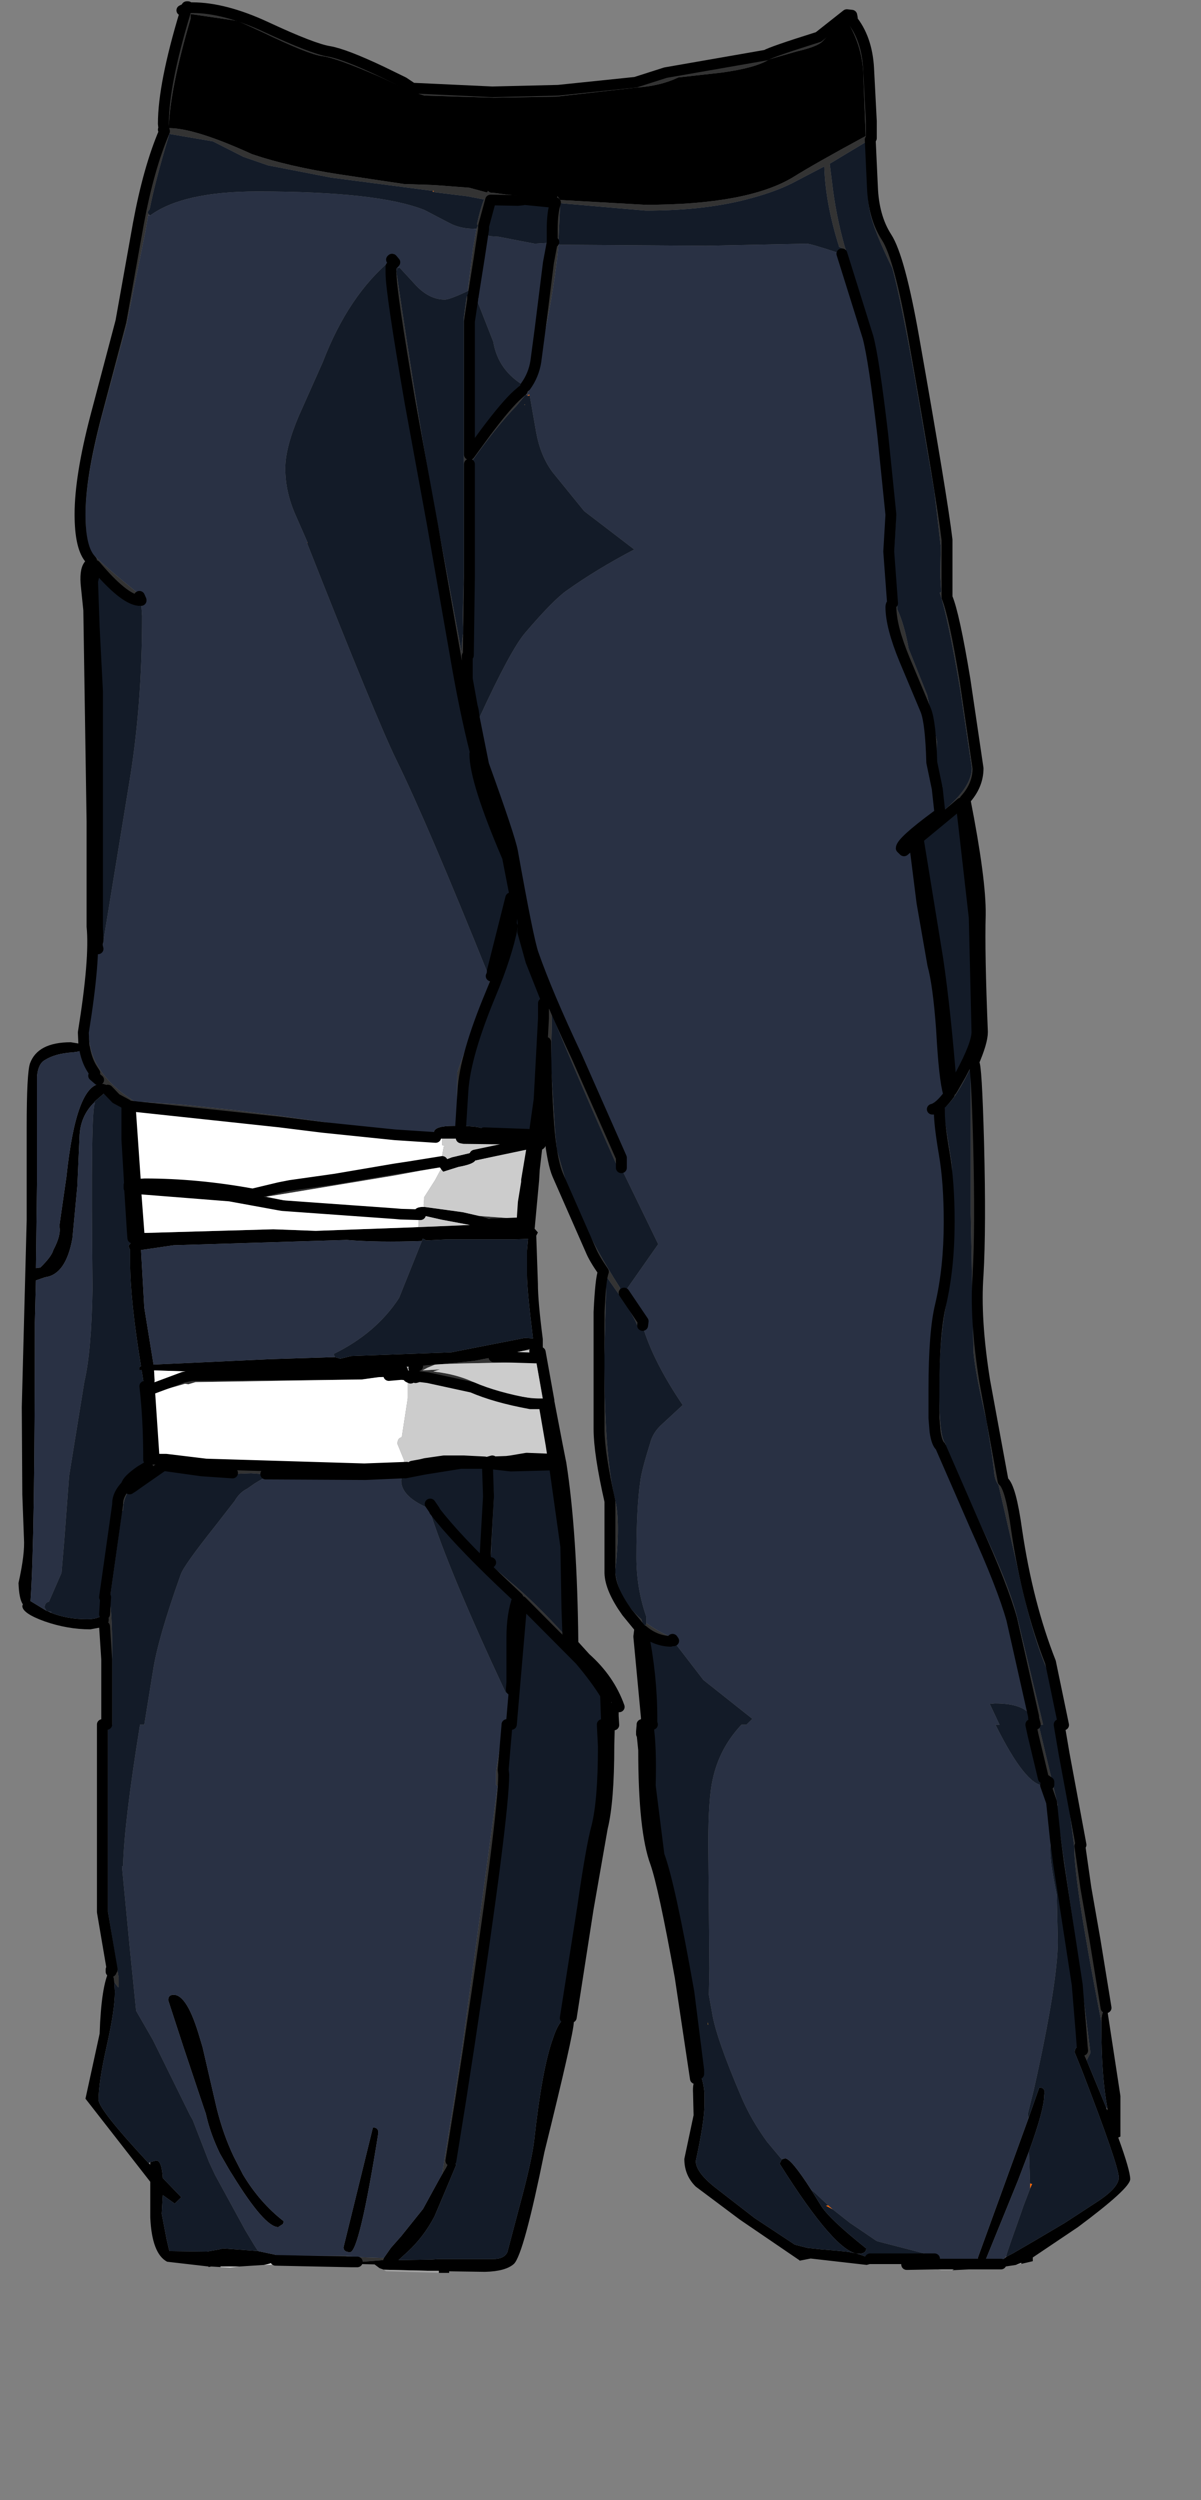 <?xml version="1.0" encoding="UTF-8"?>
<svg xmlns="http://www.w3.org/2000/svg" xmlns:xlink="http://www.w3.org/1999/xlink" width="160px" height="333px" viewBox="0 0 160 333" version="1.1">
<rect x="0" y="0" width="160" height="333" fill="#808080" stroke="none"/>
<g id="surface1">
<path style=" stroke:none;fill-rule:evenodd;fill:rgb(20%,20%,20%);fill-opacity:1;" d="M 11.168 139.109 L 11.098 137.547 C 12.16 130.973 12.547 126.266 12.258 123.426 L 12.258 109.375 L 11.824 81.277 L 11.461 77.73 C 11.363 76.355 11.555 75.48 12.039 75.102 L 12.184 74.676 L 11.895 74.324 C 11.074 73.281 10.66 71.344 10.66 68.504 C 10.66 65.145 11.363 60.793 12.766 55.445 L 16.102 42.816 L 18.422 29.832 C 19.34 24.863 20.5 20.746 21.902 17.484 L 21.758 17.27 L 21.832 17.199 L 21.758 16.488 C 21.758 12.988 22.727 8.047 24.66 1.66 L 24.227 1.375 L 24.805 1.09 L 24.879 0.879 L 25.023 0.879 L 25.242 1.02 L 25.602 1.02 C 28.457 1.02 31.719 1.871 35.395 3.574 C 39.551 5.516 42.355 6.602 43.809 6.84 C 45.211 7.074 47.555 7.977 50.844 9.535 L 53.746 10.953 L 54.906 11.734 L 65.566 12.23 L 74.344 12.02 L 84.641 10.953 L 88.633 9.676 L 102.051 7.336 C 102.484 7.051 104.805 6.246 109.012 4.922 L 112.785 1.941 L 113.438 2.016 L 113.508 2.367 L 113.363 2.512 C 114.766 4.215 115.539 6.414 115.684 9.109 L 116.047 16.137 L 116.047 18.406 L 115.902 18.617 L 116.191 24.863 C 116.289 27.559 116.918 29.809 118.078 31.605 C 119.238 33.402 120.445 37.871 121.703 45.016 C 124.219 59.254 125.695 68.219 126.129 71.91 L 126.129 79.574 C 126.758 81.039 127.555 84.707 128.523 90.574 L 130.262 102.352 C 130.262 103.867 129.684 105.262 128.523 106.539 C 129.926 113.684 130.602 118.793 130.555 121.867 C 130.457 125.227 130.555 130.43 130.844 137.477 C 130.844 138.375 130.434 139.773 129.609 141.664 L 129.684 141.594 C 129.926 141.594 130.141 145.141 130.336 152.238 C 130.527 159.805 130.504 165.672 130.262 169.836 C 129.973 173.715 130.262 178.398 131.133 183.887 L 133.598 197.297 C 134.277 197.816 134.879 200.016 135.414 203.895 C 136.379 210.426 137.879 216.266 139.91 221.422 L 141.648 229.797 L 141.504 229.797 C 140.875 226.629 140.102 223.906 139.184 221.637 C 137.926 218.562 136.668 214.066 135.414 208.152 L 133.02 197.793 C 132.68 197.367 132.488 196.801 132.438 196.09 L 132.148 193.75 L 131.422 189.207 C 130.406 184.949 129.828 181.898 129.684 180.055 L 129.32 161.605 L 129.32 142.23 L 128.887 143.082 C 127.629 145.59 126.539 147.105 125.621 147.625 L 126.781 155.004 L 127.145 162.809 C 127.145 165.789 126.758 169.527 125.984 174.023 C 125.402 177.191 125.113 180.859 125.113 185.02 C 125.113 189.324 125.402 191.762 125.984 192.328 L 125.984 192.613 L 130.625 203.117 C 133.188 208.461 134.832 212.625 135.559 215.605 L 138.965 229.727 L 138.387 229.727 L 138.387 229.797 L 140.926 240.441 L 140.707 240.652 L 143.973 263.219 L 145.277 273.438 L 144.77 274.43 L 144.188 273.152 L 144.117 272.516 L 144.117 272.445 L 143.973 270.527 L 143.465 264.355 L 140.996 248.316 L 140.562 244.98 L 140.055 240.086 L 139.258 237.816 L 139.691 237.746 L 139.691 237.391 L 138.965 236.895 L 137.59 231.145 L 137.297 229.797 L 137.297 229.727 L 137.879 229.727 L 137.66 228.875 L 137.66 228.66 L 134.758 215.746 C 133.938 212.812 132.316 208.676 129.898 203.328 L 125.258 192.684 C 124.918 192.402 124.68 191.738 124.531 190.699 L 124.387 188.922 L 124.387 185.02 C 124.387 179.957 124.68 176.246 125.258 173.879 C 126.031 170.57 126.418 166.879 126.418 162.809 C 126.418 159.262 126.203 156.234 125.766 153.727 C 125.332 151.172 125.113 149.328 125.113 148.191 L 125.113 147.766 L 124.172 147.766 C 124.801 147.625 125.547 146.961 126.418 145.781 L 126.418 145.707 L 126.348 145.707 C 125.961 144.48 125.645 141.617 125.402 137.121 C 125.113 133.148 124.727 130.285 124.242 128.535 L 122.793 120.234 L 121.777 112.145 L 120.398 113.352 L 120.035 112.996 C 120.035 112.43 121.609 110.984 124.75 108.668 L 125.188 108.383 L 124.824 105.047 L 124.098 101.57 C 124 98.023 123.734 95.707 123.301 94.617 L 120.473 87.875 C 119.262 84.941 118.656 82.602 118.656 80.852 C 118.656 80.613 118.73 80.449 118.875 80.355 L 118.367 73.473 L 118.656 68.574 L 117.57 57.93 C 116.797 51.309 116.145 46.98 115.613 44.945 L 112.129 33.805 L 112.785 33.52 L 116.336 44.875 C 116.773 46.812 117.402 51.07 118.223 57.648 L 119.383 68.574 L 119.094 73.473 C 119.094 75.883 119.238 78.156 119.527 80.285 L 119.527 81.133 C 120.156 82.461 120.664 84.211 121.051 86.387 L 123.52 92.559 L 124.824 98.734 L 124.75 101.641 C 124.75 102.918 125.016 103.961 125.547 104.766 L 125.547 108.102 C 128.16 105.973 129.465 104.031 129.465 102.281 L 127.941 91.992 C 126.828 85.418 125.91 81.062 125.188 78.934 L 125.402 78.863 L 125.258 76.594 L 125.332 72.832 L 124.461 65.383 L 121.922 50.551 C 120.617 43.312 119.602 38.371 118.875 35.719 C 117.184 32.266 116.191 29.758 115.902 28.199 C 115.613 26.922 115.469 24.461 115.469 20.82 L 115.613 18.762 L 110.535 21.812 L 110.824 24.082 C 111.164 27.109 111.742 30.066 112.566 32.953 L 112.711 33.309 L 111.77 32.883 L 111.77 32.812 C 110.559 28.98 109.906 25.43 109.809 22.168 L 105.602 24.367 C 104.105 25.125 102.316 25.785 100.234 26.352 C 96.223 27.488 91.484 28.055 86.02 28.055 L 74.633 27.062 L 74.414 31.887 L 74.344 31.887 L 74.27 32.242 L 74.414 32.527 C 74.078 36.168 73.449 40.168 72.531 44.52 C 72.094 48.113 71.32 50.766 70.207 52.465 L 70.137 52.609 L 70.062 52.539 L 68.832 54.027 C 66.945 55.969 64.867 58.57 62.594 61.832 L 62.52 61.832 L 62.52 76.805 L 62.375 87.309 L 62.23 87.379 L 62.23 90.43 L 62.883 94.051 L 63.027 94.617 L 63.172 95.68 L 64.406 101.855 C 66.727 108.289 68.008 112.145 68.25 113.422 C 69.652 121.273 70.57 125.816 71.008 127.047 C 72.262 130.641 74.199 135.207 76.809 140.742 L 82.758 154.223 L 82.758 155.57 L 82.395 155.715 C 78.719 147.484 75.77 140.625 73.543 135.137 L 73.398 141.805 L 73.98 151.102 L 74.199 153.23 L 75.359 157.203 L 76.52 160.184 L 77.242 161.816 C 78.645 164.891 80.434 168.133 82.609 171.539 L 82.539 171.895 L 83.047 172.32 L 83.117 172.246 L 85.656 176.008 L 85.586 176.578 L 85.441 176.078 L 85.148 176.719 L 84.934 176.648 C 84.496 175.465 83.48 173.785 81.887 171.609 L 80.797 170.047 L 80.508 180.691 C 80.508 189.586 80.992 195.949 81.957 199.781 C 82.441 201.766 82.441 204.938 81.957 209.289 C 82.199 211.75 83.359 213.879 85.441 215.676 L 85.73 216.598 L 86.094 216.387 L 86.094 216.172 C 87.109 216.93 88.34 217.613 89.793 218.23 L 89.719 218.586 L 89.574 218.371 L 89.285 218.656 C 87.93 218.609 86.695 218.113 85.586 217.164 C 86.406 221.141 86.816 225.043 86.816 228.875 L 86.816 229.512 L 86.891 229.727 L 86.309 229.727 L 86.309 229.797 C 86.602 231.688 86.695 234.387 86.602 237.887 L 87.762 247.109 C 88.727 249.711 90.059 255.816 91.75 265.418 L 93.055 275.777 L 93.055 276.277 L 92.621 276.914 L 90.59 263.359 C 89.141 255.32 88.051 250.258 87.324 248.176 C 86.262 245.336 85.73 240.324 85.73 233.133 L 85.512 231.004 L 85.441 231.004 L 85.441 230.648 L 85.512 229.867 L 85.512 229.727 L 86.094 229.727 L 86.094 228.805 L 85.078 218.016 L 85.223 216.883 L 83.48 214.754 C 82.031 212.719 81.281 210.992 81.234 209.574 L 81.234 199.992 C 80.266 195.734 79.781 192.52 79.781 190.344 L 79.781 174.801 C 79.926 171.773 80.121 169.977 80.363 169.41 C 79.539 168.227 78.984 167.281 78.695 166.57 L 74.27 156.496 C 73.836 155.5 73.473 153.703 73.184 151.102 C 72.891 148.074 72.723 143.98 72.676 138.824 L 71.66 151.102 L 71.66 151.242 L 72.094 151.387 L 71.586 151.598 L 71.516 152.238 L 71.875 152.238 L 71.949 152.449 L 71.516 152.734 L 71.152 155.855 L 71.152 155.926 L 71.078 157.203 L 70.5 163.449 L 69.555 163.234 L 69.555 162.883 L 66.148 163.023 L 65.492 163.023 L 65.566 162.668 C 65.566 162.48 64.988 162.242 63.824 161.957 L 69.555 162.383 L 69.699 160.184 L 70.137 157.488 L 70.137 157.203 L 70.859 152.875 L 63.316 154.578 L 63.391 154.293 L 63.246 153.867 L 71.008 152.238 L 71.078 151.668 L 67.598 151.742 L 61.797 151.668 L 61.434 151.598 L 64.332 151.102 L 64.48 150.891 L 70.281 151.102 L 71.152 151.172 L 71.152 151.102 L 71.805 146.488 L 72.383 135.633 L 72.383 133.645 L 72.891 133.715 L 72.965 133.715 L 70.715 128.039 L 69.629 124.137 L 69.629 124.066 L 69.699 123.641 C 69.652 121.984 69.387 121.109 68.902 121.016 L 68.758 120.234 L 68.758 120.164 L 67.598 114.203 C 64.695 107.438 63.246 102.848 63.246 100.438 L 63.316 100.223 C 62.352 96.438 61.434 91.969 60.562 86.812 L 57.59 69.852 L 54.613 53.602 C 52.922 43.809 52.074 38.062 52.074 36.359 L 52.074 35.508 L 52.582 34.941 L 52.223 34.516 L 52.148 34.586 L 52.293 33.805 L 52.438 33.805 L 52.801 36.145 C 54.93 50.527 56.668 61.242 58.023 68.289 L 61.504 86.883 C 61.504 85.793 61.578 84.941 61.723 84.328 L 61.648 82.129 L 61.797 76.379 L 61.797 42.25 L 62.156 39.551 L 62.738 38.984 L 62.664 38.77 L 62.305 38.699 L 62.305 38.77 L 63.027 33.023 L 63.465 30.539 L 63.465 30.469 L 63.68 30.043 L 63.609 29.902 L 63.535 29.902 C 63.824 28.531 64.141 27.418 64.48 26.566 L 62.23 26.141 L 57.66 25.574 L 57.805 25.43 L 57.66 25.43 L 44.098 23.656 L 35.684 22.023 L 32.422 20.891 L 28.359 18.832 L 22.559 17.84 L 22.484 17.766 L 22.484 18.121 C 21.273 22.145 20.43 25.383 19.945 27.844 L 19.656 28.27 L 19.801 28.555 L 19.727 28.695 L 19.367 30.824 L 16.828 43.383 L 13.492 55.73 C 12.09 61.078 11.387 65.336 11.387 68.504 C 11.387 71.059 11.652 72.738 12.184 73.543 C 12.766 74.348 15.062 76.355 19.074 79.574 L 19.074 79.93 L 18.785 80 L 18.785 79.93 L 18.566 79.434 L 18.496 80 C 17.141 79.859 15.207 78.297 12.691 75.316 L 12.691 75.953 L 12.328 77.445 L 12.547 83.617 L 12.984 92.133 L 12.984 123.57 L 13.055 125.273 L 12.91 125.84 L 13.055 126.406 L 12.547 131.73 C 12.062 133.812 11.824 135.75 11.824 137.547 C 11.824 141.098 13.852 144.148 17.914 146.703 L 24.371 147.129 L 31.043 147.836 L 37.207 148.617 L 41.777 149.258 L 45.113 149.754 L 48.668 150.535 L 51.496 150.391 L 53.961 150.746 L 57.805 150.816 L 57.805 151.102 L 57.949 151.457 L 58.023 151.527 L 52.582 151.172 L 42.938 150.18 L 37.207 149.469 L 17.336 147.34 L 18.059 157.773 L 19.293 157.699 C 23.934 157.699 28.723 158.148 33.652 159.051 L 37.207 158.199 L 38.66 157.914 L 44.68 157.062 L 52.582 155.715 L 54.469 155.43 L 58.895 154.719 L 58.387 155.145 L 58.605 155.5 L 56.066 155.926 L 52.582 156.566 L 37.207 159.121 L 35.469 159.402 L 37.207 159.758 L 38.586 160.043 L 52.582 161.035 L 53.383 161.105 L 55.266 161.18 L 55.121 161.461 L 55.992 161.816 L 55.848 161.816 L 53.383 161.746 L 52.582 161.676 L 37.645 160.609 L 37.207 160.539 L 30.609 159.332 L 18.059 158.34 L 18.566 165.082 L 18.496 165.152 L 18.133 164.656 C 17.938 164.656 17.793 164.75 17.695 164.938 L 17.625 164.016 L 17.262 158.27 L 17.191 158.27 L 17.191 157.844 L 17.262 157.844 L 16.898 151.742 L 16.898 147.129 L 15.449 146.348 L 14.359 145.211 L 14.434 145 C 14.434 144.621 14.168 144.406 13.637 144.359 L 13.055 143.578 L 13.129 143.863 L 12.477 143.297 L 12.621 142.941 L 12.258 142.375 C 11.773 141.617 11.434 140.672 11.242 139.535 L 11.242 139.465 L 11.168 139.109 M 141.07 229.797 L 141.723 233.629 L 143.973 245.762 L 143.824 245.906 L 144.625 251.512 L 145.855 258.535 L 147.309 267.477 C 146.922 267.809 146.727 268.422 146.727 269.32 C 144.309 256.973 143.102 249.191 143.102 245.977 L 143.102 245.906 L 141.504 233.559 L 140.926 229.797 L 140.926 229.727 L 141.07 229.727 L 141.07 229.797 M 120.762 301.68 L 117.715 301.254 L 116.48 301.395 L 115.902 300.898 L 130.262 300.898 C 130.312 301.277 130.602 301.465 131.133 301.465 L 131.352 300.898 L 133.309 300.969 L 133.527 300.969 L 133.164 301.113 L 133.238 301.609 L 133.238 301.539 L 133.309 301.609 L 124.531 301.609 L 120.762 301.68 M 71.949 180.125 L 73.109 186.582 L 73.109 186.723 L 74.199 192.402 L 74.633 194.602 L 74.707 194.957 C 75.672 201.152 76.203 209.172 76.301 219.012 L 77.969 220.855 C 80.098 222.746 81.594 224.926 82.465 227.383 L 82.32 227.383 L 81.668 227.527 L 81.668 228.59 L 81.742 229.797 L 81.16 229.797 L 81.09 232.492 C 81.09 237.508 80.797 241.176 80.219 243.492 L 78.332 254.277 L 76.082 268.754 L 75.723 268.684 L 75.285 268.824 L 77.605 254.066 C 78.379 248.672 79.008 245.102 79.492 243.352 C 80.074 241.031 80.363 237.461 80.363 232.637 L 80.219 229.797 L 80.219 229.727 L 80.797 229.727 L 80.652 225.75 C 79.781 224.332 78.645 222.797 77.242 221.141 L 69.629 213.477 L 69.484 213.332 L 69.484 213.617 L 68.105 229.727 L 67.672 229.727 L 68.105 225.609 L 68.105 224.973 L 68.176 224.121 L 68.176 218.16 C 68.176 216.078 68.445 214.305 68.977 212.836 L 66.801 210.777 C 62.691 206.852 59.715 203.684 57.879 201.27 L 57.879 201.199 L 57.297 200.348 L 57.152 200.207 C 57.297 200.062 57.418 199.992 57.516 199.992 L 62.086 205.246 L 64.695 207.871 L 64.625 206.949 L 65.059 199.355 L 64.914 195.027 L 64.332 194.957 L 61.359 194.957 L 56.5 195.734 L 53.961 196.23 L 53.816 195.949 L 53.746 196.02 L 53.598 196.23 L 48.668 196.445 L 36.121 196.375 L 35.395 196.375 L 33.438 196.23 L 31.695 196.305 L 30.969 196.23 L 26.836 195.949 L 21.758 195.238 L 18.496 197.508 L 17.695 198.078 L 17.262 198.359 L 17.191 198.434 L 16.898 199 C 16.562 199.664 16.391 200.395 16.391 201.199 L 16.246 201.27 L 14.652 212.766 L 14.578 212.766 C 14.867 214.707 14.988 217.402 14.941 220.855 L 14.941 229.727 L 14.359 229.727 L 14.359 254.492 L 15.812 263.434 L 15.812 264.637 L 15.738 264.711 L 15.305 264.141 L 15.23 264.07 C 15.184 263.359 15.039 262.887 14.797 262.652 L 14.797 262.367 L 14.941 262.367 L 13.637 254.703 L 13.637 229.727 L 14.215 229.727 L 14.215 221.07 L 13.926 216.668 C 14.312 216.434 14.508 216.102 14.508 215.676 L 14.434 215.109 L 13.926 215.035 L 14.07 212.766 L 13.926 212.766 L 15.668 200.418 L 15.668 200.277 C 15.668 199.473 16.055 198.668 16.828 197.863 C 16.922 197.391 17.551 196.754 18.711 195.949 L 19.656 195.379 L 19.945 195.238 L 19.801 195.168 L 19.801 194.387 C 19.801 190.84 19.633 187.598 19.293 184.664 L 19.875 185.02 L 19.875 185.164 L 24.441 183.461 L 25.531 183.246 L 48.086 183.035 L 50.191 182.75 L 52.582 182.68 L 53.383 182.68 L 53.383 182.535 L 53.598 182.535 C 53.695 182.773 53.938 182.891 54.324 182.891 L 54.977 182.891 L 55.121 182.254 L 55.629 181.969 L 57.949 181.758 L 56.938 182.184 L 56.281 182.535 L 58.605 182.395 L 57.734 182.68 C 60.199 182.961 62.254 183.578 63.898 184.523 L 66.871 185.66 L 70.355 186.156 L 72.312 186.367 L 71.441 181.402 L 61.434 181.613 L 59.113 181.684 L 63.172 181.258 L 65.785 180.762 L 66.727 180.762 L 71.367 180.906 L 71.223 179.984 L 71.586 180.125 L 71.949 180.125 M 25.387 2.512 C 23.547 8.801 22.582 13.652 22.484 17.059 C 24.805 17.059 28.504 18.215 33.582 20.535 C 36.773 21.621 40.664 22.523 45.258 23.23 L 53.816 24.508 L 57.879 24.648 L 62.52 25.004 L 64.625 25.574 L 64.914 25.645 L 64.988 25.43 L 65.277 25.645 L 66 25.715 L 67.523 25.926 L 67.523 25.855 L 67.598 25.926 L 69.121 26.07 L 69.555 26.141 L 74.125 26.637 L 74.27 26.141 L 74.633 26.637 L 85.949 27.277 C 95.039 27.277 101.613 26.047 105.676 23.586 C 107.562 22.402 110.777 20.582 115.32 18.121 L 115.031 10.457 C 115.031 7.762 114.305 5.207 112.855 2.793 C 111.742 3.457 110.656 4.355 109.594 5.492 C 109.156 5.965 108.02 6.414 106.184 6.84 L 102.484 7.902 C 101.324 8.66 99.195 9.25 96.102 9.676 L 90.371 10.316 C 88.777 11.074 86.914 11.523 84.785 11.664 L 74.125 12.871 L 65.785 13.012 L 56.574 12.73 C 55.848 12.586 53.816 11.734 50.48 10.176 C 46.66 8.52 44.145 7.621 42.938 7.477 C 41.73 7.336 39.02 6.246 34.812 4.215 L 31.695 2.793 L 25.387 1.871 L 25.387 2.512 M 126.926 144.93 L 127.941 143.152 C 129.391 140.457 130.117 138.566 130.117 137.477 L 129.754 122.223 L 128.016 106.965 L 127.434 107.461 L 122.285 111.719 L 124.895 127.754 C 125.574 132.344 126.176 138.02 126.707 144.785 L 126.707 145.281 L 126.926 144.93 M 73.543 32.242 L 73.543 30.539 C 73.543 29.074 73.691 27.891 73.98 26.992 L 69.629 26.566 L 69.629 26.637 L 68.977 26.707 L 65.348 26.637 L 64.406 30.113 L 64.406 30.539 L 63.824 34.371 L 63.027 39.41 L 63.027 39.48 L 62.957 39.48 L 62.957 39.906 L 62.52 42.816 L 62.52 60.555 L 64.695 57.574 C 66.535 55.117 67.961 53.438 68.977 52.539 L 69.555 52.039 L 69.555 51.969 L 70.062 51.617 L 70.137 51.543 L 69.992 51.473 C 70.715 50.48 71.176 49.367 71.367 48.137 L 71.949 43.738 L 73.039 35.012 L 73.543 32.312 L 73.762 32.242 L 73.543 32.242 M 65.422 130.027 L 65.492 129.883 L 65.566 129.602 L 65.566 129.387 L 68.031 119.594 L 68.176 119.594 L 68.539 120.164 L 68.539 121.086 C 68.25 121.32 68.105 122.078 68.105 123.355 L 68.25 123.426 C 67.766 125.934 66.801 128.938 65.348 132.438 C 63.078 137.879 61.844 142.184 61.648 145.355 L 61.359 149.965 L 60.852 149.965 L 60.926 142.801 L 65.133 131.09 L 65.422 130.098 L 65.422 130.027 M 54.906 195.309 L 56.066 195.098 L 56.645 194.957 L 59.113 194.602 L 61.797 194.602 L 64.551 194.742 L 64.84 194.812 L 65.566 194.602 L 65.566 194.742 L 67.453 194.672 L 68.031 194.602 L 70.137 194.246 L 73.691 194.387 L 73.398 192.473 L 72.457 187.008 L 70.645 187.008 C 67.551 186.441 64.961 185.707 62.883 184.809 L 57.008 183.531 L 55.848 183.387 L 55.34 183.531 L 54.977 183.387 L 54.688 183.602 L 54.398 183.461 C 54.301 183.223 53.961 183.105 53.383 183.105 L 52.582 183.176 L 51.785 183.246 L 48.23 183.742 L 26.039 184.098 L 25.094 184.383 L 24.66 184.312 L 19.945 185.66 L 20.527 194.316 L 20.527 194.387 L 22.121 194.387 L 27.418 195.027 L 48.523 195.664 L 54.18 195.453 L 54.254 195.523 L 54.469 195.523 L 54.906 195.309 M 75.648 218.23 L 75.504 214.258 L 75.359 206.023 L 73.836 195.168 L 73.398 195.168 L 68.031 195.309 L 65.566 195.027 L 65.785 199.355 L 65.348 208.152 L 65.203 208.297 L 67.742 210.496 C 70.062 212.387 72.699 214.965 75.648 218.23 M 15.305 264.141 L 15.305 264.07 L 15.305 264.141 M 60.055 287.844 L 59.91 287.77 L 59.402 288.766 L 58.895 289.617 L 59.039 288.695 L 60.562 279.258 L 61.578 272.656 L 66.293 237.887 L 66.074 237.746 L 66.074 235.969 L 67.09 229.797 L 67.09 229.727 L 67.523 229.727 L 67.523 229.797 L 67.016 235.758 L 67.09 236.395 C 67.09 240.086 65.543 252.172 62.449 272.656 L 61.648 277.836 L 61.434 279.258 L 60.055 287.844 M 51.133 300.758 L 51.062 300.969 L 51.062 301.039 L 47.578 301.324 L 46.855 301.324 L 36.699 301.113 L 36.844 300.828 L 36.699 300.402 L 41.27 300.473 L 46.926 300.473 C 45.039 300.52 46.441 300.613 51.133 300.758 "/>
<path style=" stroke:none;fill-rule:evenodd;fill:rgb(0%,0%,0%);fill-opacity:1;" d="M 147.309 267.477 L 147.453 267.336 L 149.266 279.184 L 149.266 284.578 L 148.977 284.719 C 150.039 287.652 150.57 289.496 150.57 290.254 C 150.57 291.059 148.25 293.188 143.609 296.641 L 137.59 300.688 L 137.59 301.184 L 136.066 301.539 L 136.066 301.395 L 135.34 301.68 L 133.961 301.891 L 133.309 301.609 L 133.238 301.539 L 133.238 301.609 L 133.164 301.113 L 133.527 300.969 L 133.891 300.758 L 134.035 300.613 L 134.977 300.117 L 137.66 298.559 L 141.867 296.074 L 146.438 293.094 C 148.176 291.91 149.047 290.895 149.047 290.043 C 149.047 289 147.402 284.223 144.117 275.707 L 143.172 273.367 C 143.172 272.895 143.414 272.586 143.898 272.445 L 144.188 273.152 L 144.77 274.43 L 147.379 280.746 L 147.523 281.102 L 147.523 280.746 C 146.992 277.906 146.727 274.289 146.727 269.891 L 146.727 269.32 C 146.727 268.422 146.922 267.809 147.309 267.477 M 132.148 302.105 L 126.855 302.391 L 128.23 301.609 L 132.656 301.609 L 132.148 302.105 M 116.48 301.395 L 115.469 301.68 L 107.996 300.828 L 106.547 301.113 L 106.473 301.039 L 98.566 295.648 L 92.691 291.25 C 91.676 290.254 91.168 289.023 91.168 287.559 L 92.402 281.738 L 92.328 278.758 C 92.281 278.004 92.379 277.387 92.621 276.914 L 93.055 276.277 L 93.129 276.203 C 93.465 276.535 93.707 277.387 93.852 278.758 L 93.852 280.25 C 93.852 281.762 93.465 284.293 92.691 287.844 C 92.691 288.836 93.562 290.02 95.305 291.391 L 100.527 295.434 L 105.895 298.984 L 107.562 299.41 L 109.52 299.621 L 111.262 299.762 L 112.711 299.906 C 114.113 300.094 115.176 300.426 115.902 300.898 L 116.48 301.395 M 70.5 163.449 L 70.789 163.52 L 71.008 163.379 L 71.223 163.66 L 71.66 164.16 L 71.441 164.586 L 71.66 170.969 C 71.66 172.531 71.875 174.992 72.312 178.352 L 72.312 179.77 L 71.949 180.125 L 71.586 180.125 L 71.223 179.984 L 71.078 179.77 L 71.008 179.559 L 69.773 179.91 L 65.785 180.762 L 63.172 181.258 L 59.113 181.684 L 57.949 181.758 L 55.629 181.969 L 53.383 182.109 C 45.984 182.535 37.281 182.75 27.27 182.75 L 20.672 182.535 L 20.527 182.535 L 20.598 183.812 C 20.598 184.617 20.355 185.02 19.875 185.02 L 19.293 184.664 L 19.219 184.664 L 18.859 182.465 L 18.566 182.465 L 18.566 182.109 L 18.785 181.969 C 17.816 176.008 17.336 171.418 17.336 168.203 L 17.336 166.43 L 17.262 166.359 L 17.117 165.934 L 17.48 165.508 L 17.695 164.938 C 17.793 164.75 17.938 164.656 18.133 164.656 L 18.496 165.152 L 18.566 165.082 L 18.641 165.082 L 19.074 164.23 L 36.41 163.734 L 42.066 163.945 L 55.703 163.449 L 62.594 163.164 L 58.82 162.457 L 55.992 161.816 L 55.121 161.461 L 55.266 161.18 C 55.414 160.895 55.801 160.754 56.43 160.754 L 56.5 160.754 L 61.648 161.461 L 63.824 161.957 C 64.988 162.242 65.566 162.48 65.566 162.668 L 65.492 163.023 L 65.422 163.094 L 66.508 163.094 L 69.555 163.234 L 70.5 163.449 M 76.082 268.754 L 76.445 269.32 C 76.445 270.316 75.141 276.086 72.531 286.637 C 70.691 295.719 69.34 300.688 68.469 301.539 C 67.742 302.199 66.461 302.555 64.625 302.602 L 59.836 302.531 L 59.836 302.742 L 58.457 302.742 L 58.457 302.461 L 57.008 302.461 L 51.133 302.316 L 50.555 302.105 L 49.898 301.609 L 46.855 301.539 L 47.215 301.324 L 46.855 301.324 L 47.578 301.324 L 51.062 301.039 L 51.062 300.969 L 51.133 300.758 L 52.074 299.41 L 53.453 297.848 L 56.355 294.23 L 58.531 290.254 L 58.895 289.617 L 59.402 288.766 L 59.91 287.77 L 60.055 287.844 L 60.199 287.844 L 60.488 287.984 L 60.781 288.34 L 59.473 291.461 L 57.879 295.223 C 56.91 297.066 55.703 298.652 54.254 299.977 L 53.09 301.039 L 57.441 300.969 L 58.457 300.898 L 65.711 300.898 C 66.68 300.898 67.309 300.59 67.598 299.977 L 68.176 297.777 L 69.266 293.66 C 70.281 289.922 70.91 287.109 71.152 285.215 C 71.875 278.641 72.723 274.051 73.691 271.449 C 74.172 269.984 74.707 269.109 75.285 268.824 L 75.723 268.684 L 76.082 268.754 M 35.176 301.68 L 31.914 301.891 L 29.375 301.891 L 29.375 301.965 L 28.141 301.891 L 27.777 301.965 L 27.777 301.891 L 22.266 301.254 C 20.914 300.543 20.164 298.582 20.02 295.363 L 20.02 290.609 L 11.387 279.539 L 13.273 270.883 C 13.418 266.625 13.852 263.809 14.578 262.438 L 14.797 262.652 C 15.039 262.887 15.184 263.359 15.23 264.07 L 15.305 265.277 C 15.305 266.887 14.941 269.297 14.215 272.516 C 13.492 275.73 13.129 278.121 13.129 279.684 C 13.129 280.535 15.352 283.348 19.801 288.125 L 20.02 288.34 L 20.02 287.984 L 20.816 287.77 C 21.301 287.77 21.59 288.551 21.688 290.113 L 24.152 292.668 L 23.281 293.52 L 21.688 292.383 L 21.543 294.867 L 22.195 298.273 L 22.559 299.836 L 27.562 299.906 L 29.156 299.621 L 29.738 299.48 L 34.379 299.836 L 36.699 300.332 L 36.699 300.402 L 36.844 300.828 L 36.699 301.113 C 36.457 301.348 35.949 301.539 35.176 301.68 M 13.926 216.668 L 12.039 217.023 C 10.008 217.023 7.977 216.668 5.949 215.961 C 3.965 215.25 2.973 214.562 2.973 213.902 L 3.047 213.688 C 2.707 213.215 2.516 212.27 2.465 210.852 C 3.047 208.25 3.289 206.262 3.191 204.891 L 2.973 199.07 L 2.902 187.434 L 3.555 162.527 L 3.555 150.18 C 3.555 145.402 3.699 142.562 3.988 141.664 C 4.668 139.773 6.48 138.824 9.43 138.824 L 11.168 139.109 L 11.242 139.465 L 11.242 139.535 C 11.195 139.867 10.66 140.078 9.645 140.172 C 8.148 140.27 6.938 140.598 6.02 141.168 C 5.391 141.5 5.027 142.23 4.934 143.367 L 4.934 157.348 L 4.785 168.914 L 5.293 168.84 L 5.367 168.84 C 6.383 167.848 6.961 167.066 7.109 166.5 C 7.832 165.129 8.098 164.062 7.906 163.309 L 8.848 156.777 C 9.719 148.5 11.266 144.359 13.492 144.359 L 13.637 144.359 C 14.168 144.406 14.434 144.621 14.434 145 L 14.359 145.211 L 12.547 146.773 L 12.547 146.844 C 11.289 148.074 10.637 149.613 10.59 151.457 L 10.301 157.984 L 9.645 164.938 C 9.066 168.156 7.855 169.883 6.02 170.117 L 4.785 170.543 L 4.641 176.152 C 4.641 195.5 4.449 207.871 4.062 213.262 L 6.164 214.539 L 6.383 214.609 L 6.816 214.824 C 8.27 215.391 9.863 215.676 11.605 215.676 C 12.57 215.676 13.297 215.461 13.781 215.035 L 13.926 215.035 L 14.434 215.109 L 14.508 215.676 C 14.508 216.102 14.312 216.434 13.926 216.668 M 58.605 155.5 L 58.387 155.145 L 58.895 154.719 L 59.258 154.508 L 60.199 154.152 L 62.594 153.586 L 63.246 153.867 L 63.391 154.293 L 63.316 154.578 C 63.125 154.91 62.375 155.195 61.07 155.43 L 59.039 156.07 L 58.75 155.715 L 58.605 155.5 M 58.023 151.527 L 57.949 151.457 L 57.805 151.102 L 57.805 150.816 C 57.855 150.25 58.727 149.965 60.418 149.965 L 61.359 149.965 C 63.922 150.012 64.961 150.32 64.48 150.891 L 64.332 151.102 L 61.434 151.598 L 60.781 151.668 L 58.457 151.668 L 58.023 151.527 M 25.387 2.512 L 25.387 1.871 L 31.695 2.793 L 34.812 4.215 C 39.02 6.246 41.73 7.336 42.938 7.477 C 44.145 7.621 46.66 8.52 50.48 10.176 C 53.816 11.734 55.848 12.586 56.574 12.73 L 65.785 13.012 L 74.125 12.871 L 84.785 11.664 C 86.914 11.523 88.777 11.074 90.371 10.316 L 96.102 9.676 C 99.195 9.25 101.324 8.66 102.484 7.902 L 106.184 6.84 C 108.02 6.414 109.156 5.965 109.594 5.492 C 110.656 4.355 111.742 3.457 112.855 2.793 C 114.305 5.207 115.031 7.762 115.031 10.457 L 115.32 18.121 C 110.777 20.582 107.562 22.402 105.676 23.586 C 101.613 26.047 95.039 27.277 85.949 27.277 L 74.633 26.637 L 74.27 26.141 L 74.125 26.637 L 69.555 26.141 L 69.121 26.07 L 67.598 25.926 L 67.523 25.855 L 67.523 25.926 L 66 25.715 L 65.277 25.645 L 64.988 25.43 L 64.914 25.645 L 64.625 25.574 L 62.52 25.004 L 57.879 24.648 L 53.816 24.508 L 45.258 23.23 C 40.664 22.523 36.773 21.621 33.582 20.535 C 28.504 18.215 24.805 17.059 22.484 17.059 C 22.582 13.652 23.547 8.801 25.387 2.512 M 104.152 287.629 L 104.586 287.488 C 105.121 287.488 106.281 288.883 108.07 291.676 L 109.301 293.66 C 109.98 294.844 112.008 296.781 115.395 299.48 C 115.395 299.953 115.055 300.188 114.379 300.188 C 112.398 300.188 108.891 296.191 103.863 288.195 L 104.152 287.629 M 130.262 300.898 L 130.262 300.758 L 137.008 282.164 L 138.457 278.051 C 139.039 278.051 139.258 278.379 139.113 279.043 C 139.113 280.32 138.434 282.828 137.082 286.566 L 135.629 290.398 L 131.352 300.898 L 131.133 301.465 C 130.602 301.465 130.312 301.277 130.262 300.898 M 44.605 180.762 L 45.332 180.977 L 46.781 180.621 L 48.594 180.551 L 60.125 180.125 L 69.918 178.207 L 71.008 178.281 C 70.473 173.926 70.207 171.113 70.207 169.836 L 70.207 166.57 L 70.355 165.012 L 68.395 165.082 L 59.473 165.082 L 56.719 165.223 C 56.621 165.082 56.477 165.012 56.281 165.012 L 56.211 165.293 C 52.246 165.438 48.91 165.387 46.203 165.152 L 23.137 165.863 L 18.785 166.5 L 19.219 174.164 L 20.453 181.758 L 35.758 181.047 L 44.605 180.762 M 23.137 265.703 C 24.348 265.703 25.508 267.617 26.617 271.449 L 26.98 272.656 L 28.867 280.816 C 29.445 283.137 30.195 285.266 31.113 287.203 L 32.348 289.617 C 33.848 292.125 35.66 294.203 37.789 295.859 L 37.715 296.215 L 37.062 296.641 C 35.855 296.641 33.824 294.324 30.969 289.688 L 30.609 289.121 L 29.301 286.848 C 28.43 285.051 27.805 283.277 27.418 281.527 L 27.125 280.676 L 24.441 272.656 L 22.41 266.414 C 22.41 265.938 22.652 265.703 23.137 265.703 M 50.406 284.082 C 48.715 294.68 47.457 299.977 46.637 299.977 C 46.055 299.977 45.766 299.762 45.766 299.336 L 49.684 283.371 C 50.168 283.371 50.406 283.609 50.406 284.082 "/>
<path style=" stroke:none;fill-rule:evenodd;fill:rgb(7.451%,6.667%,10.98%);fill-opacity:1;" d="M 22.484 18.121 L 22.484 17.766 L 22.559 17.84 L 22.484 18.121 M 144.117 272.445 L 144.117 272.516 L 143.898 272.445 L 144.117 272.445 M 126.707 144.785 L 126.926 144.93 L 126.707 144.785 M 147.523 280.746 L 147.523 280.816 L 147.379 280.746 L 147.523 280.746 "/>
<path style=" stroke:none;fill-rule:evenodd;fill:rgb(23.922%,23.529%,28.627%);fill-opacity:1;" d="M 19.727 28.695 L 19.801 28.555 L 20.02 28.695 L 19.727 28.695 M 63.465 30.469 L 63.465 30.539 L 63.102 30.469 L 63.465 30.469 M 70.207 52.465 L 70.5 52.539 L 70.281 52.75 L 70.137 52.609 L 70.207 52.465 M 63.246 95.68 L 63.172 95.68 L 63.027 94.617 L 63.246 95.254 L 63.246 95.68 M 65.133 130.027 L 65.422 130.098 L 65.133 130.027 M 36.047 196.375 L 36.121 196.375 L 36.121 196.445 L 36.047 196.375 "/>
<path style=" stroke:none;fill-rule:evenodd;fill:rgb(100%,40%,0%);fill-opacity:1;" d="M 18.496 80 L 18.566 79.434 L 18.785 79.93 L 18.785 80 L 18.496 80 M 57.66 25.43 L 57.805 25.43 L 57.66 25.574 L 57.66 25.43 M 68.758 120.164 L 68.758 120.234 L 68.539 120.164 L 68.758 120.164 M 137.66 228.73 L 137.66 228.875 L 137.59 228.875 L 137.66 228.73 M 144.117 272.516 L 144.188 273.152 L 143.898 272.445 L 144.117 272.516 M 126.926 144.93 L 126.707 145.281 L 126.707 144.785 L 126.926 144.93 M 73.543 32.242 L 73.762 32.242 L 73.543 32.312 L 73.543 32.242 M 69.992 51.473 L 70.137 51.543 L 70.062 51.617 L 69.992 51.473 M 70.5 52.539 L 70.57 52.68 L 70.281 52.75 L 70.5 52.539 M 110.316 293.73 L 110.969 294.301 L 110.027 293.805 L 110.316 293.73 M 40.98 72.266 L 40.906 72.336 L 40.906 72.266 L 40.98 72.266 M 83.047 172.32 L 83.117 172.246 L 83.047 172.32 M 65.348 208.152 L 65.203 208.297 L 65.348 208.152 M 53.961 196.23 L 53.746 196.02 L 53.816 195.949 L 53.961 196.23 M 69.484 213.617 L 69.484 213.332 L 69.629 213.477 L 69.484 213.617 M 93.055 276.203 L 93.129 276.203 L 93.055 276.277 L 93.055 276.203 M 15.305 264.141 L 15.305 264.07 L 15.305 264.141 M 133.961 300.688 L 133.891 300.758 L 134.035 300.543 L 133.961 300.688 M 137.227 290.824 L 137.516 290.895 L 137.227 291.531 L 137.227 290.824 "/>
<path style=" stroke:none;fill-rule:evenodd;fill:rgb(100%,60%,0%);fill-opacity:1;" d="M 13.129 143.863 L 13.055 143.578 L 13.637 144.359 L 13.562 144.359 L 13.129 143.863 M 126.348 145.707 L 126.418 145.707 L 126.418 145.781 L 126.348 145.707 M 140.562 244.98 L 140.996 248.316 L 140.926 248.387 L 140.273 244.98 L 140.562 244.98 M 69.555 51.969 L 69.555 52.039 L 69.484 51.969 L 69.555 51.969 M 63.027 39.48 L 63.027 39.41 L 63.316 39.41 L 63.027 39.48 M 62.594 61.832 L 62.52 61.832 L 62.594 61.832 M 69.918 53.957 L 69.848 53.957 L 69.918 53.816 L 69.918 53.957 M 65.133 130.027 L 65.422 130.027 L 65.422 130.098 L 65.133 130.027 M 19.656 195.379 L 19.727 194.531 L 19.801 194.457 L 19.801 195.168 L 19.945 195.238 L 19.656 195.379 M 67.816 225.539 L 67.961 225.469 L 68.105 225.113 L 68.105 225.609 L 67.816 225.539 M 57.297 200.348 L 57.152 200.277 L 57.152 200.207 L 57.297 200.348 M 30.969 196.23 L 31.695 196.305 L 31.043 196.305 L 30.969 196.23 M 35.395 196.375 L 36.047 196.375 L 36.121 196.445 L 35.684 196.516 L 35.395 196.375 M 94.359 269.676 L 94.289 269.676 L 94.289 269.32 L 94.359 269.676 "/>
<path style=" stroke:none;fill-rule:evenodd;fill:rgb(100%,100%,100%);fill-opacity:1;" d="M 18.566 165.082 L 18.059 158.34 L 30.609 159.332 L 37.207 160.539 L 37.645 160.609 L 52.582 161.676 L 53.383 161.746 L 55.848 161.816 L 55.992 161.816 C 55.848 162.055 55.773 162.359 55.773 162.738 L 55.773 163.234 L 55.703 163.449 L 42.066 163.945 L 36.41 163.734 L 19.074 164.23 L 18.641 165.082 L 18.566 165.082 M 55.266 161.18 L 53.383 161.105 L 52.582 161.035 L 38.586 160.043 L 37.207 159.758 L 35.469 159.402 L 37.207 159.121 L 52.582 156.566 L 56.066 155.926 L 58.605 155.5 L 58.75 155.715 L 57.949 157.203 L 56.5 159.477 L 56.5 159.758 L 56.43 160.539 L 56.5 160.68 L 56.5 160.754 L 56.43 160.754 C 55.801 160.754 55.414 160.895 55.266 161.18 M 58.895 154.719 L 54.469 155.43 L 52.582 155.715 L 44.68 157.062 L 38.66 157.914 L 37.207 158.199 L 33.652 159.051 C 28.723 158.148 23.934 157.699 19.293 157.699 L 18.059 157.773 L 17.336 147.34 L 37.207 149.469 L 42.938 150.18 L 52.582 151.172 L 58.023 151.527 L 58.457 151.668 L 58.895 151.668 L 58.895 152.52 L 59.258 152.664 L 59.184 152.734 L 59.113 152.734 L 58.895 153.941 L 59.258 154.508 L 58.895 154.719 M 53.598 182.535 L 53.383 182.535 L 53.383 182.68 L 52.582 182.68 L 50.191 182.75 L 48.086 183.035 L 25.531 183.246 L 24.441 183.461 L 19.875 185.164 L 19.875 185.02 C 20.355 185.02 20.598 184.617 20.598 183.812 L 20.527 182.535 L 20.672 182.535 L 27.27 182.75 C 37.281 182.75 45.984 182.535 53.383 182.109 L 53.598 182.535 M 54.688 183.602 L 54.324 183.812 L 54.324 186.227 L 53.527 191.406 L 53.383 191.477 C 53.09 191.574 52.945 191.855 52.945 192.328 L 53.816 194.457 L 53.816 194.812 L 53.891 194.957 L 54.18 195.453 L 48.523 195.664 L 27.418 195.027 L 22.121 194.387 L 20.527 194.387 L 20.527 194.316 L 19.945 185.66 L 24.66 184.312 L 25.094 184.383 L 26.039 184.098 L 48.23 183.742 L 51.785 183.246 L 52.582 183.176 L 53.383 183.105 C 53.961 183.105 54.301 183.223 54.398 183.461 L 54.688 183.602 "/>
<path style=" stroke:none;fill-rule:evenodd;fill:rgb(16.078%,19.216%,26.667%);fill-opacity:1;" d="M 11.242 139.535 C 11.434 140.672 11.773 141.617 12.258 142.375 L 12.621 142.941 L 12.477 143.297 L 13.129 143.863 L 13.562 144.359 L 13.492 144.359 C 11.266 144.359 9.719 148.5 8.848 156.777 L 7.906 163.309 C 8.098 164.062 7.832 165.129 7.109 166.5 C 6.961 167.066 6.383 167.848 5.367 168.84 L 5.293 168.84 L 4.785 168.914 L 4.934 157.348 L 4.934 143.367 C 5.027 142.23 5.391 141.5 6.02 141.168 C 6.938 140.598 8.148 140.27 9.645 140.172 C 10.66 140.078 11.195 139.867 11.242 139.535 M 57.805 150.816 L 53.961 150.746 L 51.496 150.391 L 48.668 150.535 L 45.113 149.754 L 41.777 149.258 L 37.207 148.617 L 31.043 147.836 L 24.371 147.129 L 17.914 146.703 C 13.852 144.148 11.824 141.098 11.824 137.547 C 11.824 135.75 12.062 133.812 12.547 131.73 L 13.055 126.406 L 13.418 126.762 L 13.562 126.621 L 17.191 104.41 C 18.352 97.504 18.93 90.051 18.93 82.059 L 18.785 80 L 19.074 79.93 L 19.074 79.574 C 15.062 76.355 12.766 74.348 12.184 73.543 C 11.652 72.738 11.387 71.059 11.387 68.504 C 11.387 65.336 12.09 61.078 13.492 55.73 L 16.828 43.383 L 19.367 30.824 L 19.727 28.695 L 20.02 28.695 C 22.918 26.566 27.684 25.5 34.305 25.5 C 45.039 25.5 52.465 26.328 56.574 27.984 L 59.836 29.688 C 60.805 30.207 61.891 30.469 63.102 30.469 L 63.465 30.539 L 63.027 33.023 L 62.305 38.77 C 60.707 39.527 59.691 39.906 59.258 39.906 C 57.805 39.906 56.453 39.195 55.195 37.777 L 53.238 35.648 L 52.875 35.719 L 52.875 36.004 L 52.801 36.145 L 52.438 33.805 L 52.293 33.805 L 52.148 34.586 C 48.328 37.754 45.281 42.297 43.012 48.211 L 39.82 55.375 C 38.609 58.215 38.004 60.555 38.004 62.402 C 38.004 64.531 38.488 66.66 39.457 68.789 L 40.98 72.266 L 40.906 72.266 L 40.906 72.336 C 47.098 88.043 51.062 97.668 52.801 101.215 C 55.559 106.848 59.668 116.449 65.133 130.027 L 65.422 130.098 L 65.133 131.09 L 60.926 142.801 L 60.852 149.965 L 60.418 149.965 C 58.727 149.965 57.855 150.25 57.805 150.816 M 74.414 32.527 L 74.633 32.598 L 94.07 32.738 L 107.488 32.457 C 107.828 32.457 109.352 32.906 112.059 33.805 L 112.129 33.805 L 115.613 44.945 C 116.145 46.98 116.797 51.309 117.57 57.93 L 118.656 68.574 L 118.367 73.473 L 118.875 80.355 C 118.73 80.449 118.656 80.613 118.656 80.852 C 118.656 82.602 119.262 84.941 120.473 87.875 L 123.301 94.617 C 123.734 95.707 124 98.023 124.098 101.57 L 124.824 105.047 L 125.188 108.383 L 124.75 108.668 C 121.609 110.984 120.035 112.43 120.035 112.996 L 120.398 113.352 L 121.777 112.145 L 122.793 120.234 L 124.242 128.535 C 124.727 130.285 125.113 133.148 125.402 137.121 C 125.645 141.617 125.961 144.48 126.348 145.707 L 126.418 145.781 C 125.547 146.961 124.801 147.625 124.172 147.766 L 125.113 147.766 L 125.113 148.191 C 125.113 149.328 125.332 151.172 125.766 153.727 C 126.203 156.234 126.418 159.262 126.418 162.809 C 126.418 166.879 126.031 170.57 125.258 173.879 C 124.68 176.246 124.387 179.957 124.387 185.02 L 124.387 188.922 L 124.531 190.699 C 124.68 191.738 124.918 192.402 125.258 192.684 L 129.898 203.328 C 132.316 208.676 133.938 212.812 134.758 215.746 L 137.66 228.66 L 137.66 228.73 L 137.59 228.875 L 137.516 228.875 C 136.938 227.551 135.266 226.887 132.512 226.887 L 131.859 226.957 L 133.164 229.727 L 132.656 229.727 L 132.656 229.797 C 135.316 235.141 137.441 237.816 139.039 237.816 L 139.258 237.816 L 140.055 240.086 L 140.562 244.98 L 140.273 244.98 C 140.031 245.125 139.91 245.621 139.91 246.473 C 139.91 247.609 140.199 249.57 140.781 252.363 L 140.926 258.535 C 140.926 262.227 139.859 268.824 137.734 278.332 L 136.938 281.527 L 137.008 282.164 L 130.262 300.758 L 130.262 300.898 L 124.461 300.898 L 124.531 300.543 L 124.387 300.473 L 116.988 298.559 L 116.773 298.484 L 113.219 296.074 L 110.969 294.301 L 110.316 293.73 L 108.504 292.027 L 108.07 291.676 C 106.281 288.883 105.121 287.488 104.586 287.488 L 104.152 287.629 L 102.195 285.289 C 100.742 283.301 99.582 281.266 98.711 279.184 C 96.488 273.98 95.207 270.293 94.867 268.113 L 94.434 265.703 L 94.508 262.227 L 94.359 245.551 C 94.359 241.527 94.555 238.691 94.941 237.035 C 95.52 234.289 96.777 231.879 98.711 229.797 L 98.785 229.727 L 99.438 229.727 L 100.234 228.945 L 93.707 223.766 L 89.719 218.586 L 89.793 218.23 C 88.34 217.613 87.109 216.93 86.094 216.172 L 86.094 215.32 C 85.223 212.812 84.785 210.188 84.785 207.445 C 84.785 202.949 84.957 199.59 85.293 197.367 C 85.391 196.422 85.828 194.719 86.602 192.258 C 86.844 191.266 87.398 190.391 88.27 189.633 L 90.953 187.148 C 88.484 183.508 86.77 180.195 85.801 177.215 L 85.801 177.145 L 85.73 176.93 L 85.586 176.578 L 85.656 176.008 L 83.117 172.246 L 87.688 165.719 L 82.758 155.57 L 82.758 154.223 L 76.809 140.742 C 74.199 135.207 72.262 130.641 71.008 127.047 C 70.57 125.816 69.652 121.273 68.25 113.422 C 68.008 112.145 66.727 108.289 64.406 101.855 L 63.172 95.68 L 63.246 95.68 L 63.68 95.754 L 63.824 95.68 C 66.629 89.578 68.684 85.77 69.992 84.258 C 72.457 81.371 74.293 79.504 75.504 78.652 C 78.164 76.758 81.16 74.938 84.496 73.188 L 77.824 68.078 L 73.617 62.898 C 72.555 61.48 71.828 59.727 71.441 57.648 L 70.57 52.68 L 70.5 52.539 L 70.207 52.465 C 71.32 50.766 72.094 48.113 72.531 44.52 C 73.449 40.168 74.078 36.168 74.414 32.527 M 73.543 32.312 L 73.039 35.012 L 71.949 43.738 L 71.367 48.137 C 71.176 49.367 70.715 50.48 69.992 51.473 C 67.574 50.102 66.148 48.113 65.711 45.512 L 63.316 39.41 L 63.027 39.41 L 63.824 34.371 L 64.406 30.539 C 64.598 31.109 64.914 31.414 65.348 31.461 L 66.438 31.535 L 71.223 32.457 L 73.543 32.312 M 12.547 146.844 L 12.691 146.914 C 12.258 146.914 12.137 155.145 12.328 171.609 C 12.234 177.238 11.871 181.379 11.242 184.027 L 9.211 196.586 L 8.559 205.246 L 8.195 209.504 L 6.527 213.332 C 6.141 213.43 5.949 213.688 5.949 214.113 L 6.164 214.539 L 4.062 213.262 C 4.449 207.871 4.641 195.5 4.641 176.152 L 4.785 170.543 L 6.02 170.117 C 7.855 169.883 9.066 168.156 9.645 164.938 L 10.301 157.984 L 10.59 151.457 C 10.637 149.613 11.289 148.074 12.547 146.844 M 6.383 214.609 L 6.816 214.684 L 6.816 214.824 L 6.383 214.609 M 56.211 165.293 L 53.164 172.887 C 51.133 176.008 48.23 178.492 44.461 180.336 L 44.605 180.762 L 35.758 181.047 L 20.453 181.758 L 19.219 174.164 L 18.785 166.5 L 23.137 165.863 L 46.203 165.152 C 48.91 165.387 52.246 165.438 56.211 165.293 M 53.598 196.23 L 53.453 197.227 C 53.453 198.645 54.688 199.875 57.152 200.914 C 58.895 206.449 62.305 214.633 67.379 225.469 L 67.816 225.539 L 68.105 225.609 L 67.672 229.727 L 67.09 229.727 L 67.09 229.797 L 66.074 235.969 L 66.074 237.746 L 66.293 237.887 L 61.578 272.656 L 60.562 279.258 L 59.039 288.695 L 58.895 289.617 L 58.531 290.254 L 56.355 294.23 L 53.453 297.848 L 52.074 299.41 L 51.133 300.758 C 46.441 300.613 45.039 300.52 46.926 300.473 L 41.27 300.473 L 36.699 300.402 L 36.699 300.332 L 34.379 299.836 L 33.871 299.055 L 32.637 296.996 L 28.648 289.688 L 27.852 287.984 L 25.676 282.379 L 25.312 281.738 L 20.379 271.734 L 18.133 267.832 L 17.336 259.953 L 16.246 248.602 L 16.391 248.531 C 16.488 244.699 17.238 238.453 18.641 229.797 L 18.641 229.727 L 19.219 229.727 L 20.379 222.559 C 20.816 219.672 22.051 215.391 24.078 209.715 C 24.32 208.957 25.867 206.781 28.723 203.188 L 31.262 199.922 C 31.695 199.164 32.25 198.621 32.93 198.289 L 33.945 197.582 C 34.332 197.344 34.691 197.133 35.031 196.941 L 35.684 196.941 L 35.758 196.586 L 36.121 196.445 L 36.121 196.375 L 48.668 196.445 L 53.598 196.23 M 23.137 265.703 C 22.652 265.703 22.41 265.938 22.41 266.414 L 24.441 272.656 L 27.125 280.676 L 27.418 281.527 C 27.805 283.277 28.43 285.051 29.301 286.848 L 30.609 289.121 L 30.969 289.688 C 33.824 294.324 35.855 296.641 37.062 296.641 L 37.715 296.215 L 37.789 295.859 C 35.66 294.203 33.848 292.125 32.348 289.617 L 31.113 287.203 C 30.195 285.266 29.445 283.137 28.867 280.816 L 26.98 272.656 L 26.617 271.449 C 25.508 267.617 24.348 265.703 23.137 265.703 M 50.406 284.082 C 50.406 283.609 50.168 283.371 49.684 283.371 L 45.766 299.336 C 45.766 299.762 46.055 299.977 46.637 299.977 C 47.457 299.977 48.715 294.68 50.406 284.082 M 133.891 300.758 L 133.527 300.969 L 133.309 300.969 L 131.352 300.898 L 135.629 290.398 L 137.082 286.566 L 137.227 290.824 L 137.227 291.531 L 136.355 293.805 L 135.992 294.867 L 134.758 298.344 L 134.18 300.047 L 134.035 300.543 L 133.891 300.758 "/>
<path style=" stroke:none;fill-rule:evenodd;fill:rgb(7.451%,10.588%,15.686%);fill-opacity:1;" d="M 141.504 229.797 L 141.07 229.797 L 141.07 229.727 L 140.926 229.727 L 140.926 229.797 L 141.504 233.559 L 143.102 245.906 L 143.102 245.977 C 143.102 249.191 144.309 256.973 146.727 269.32 L 146.727 269.891 C 146.727 274.289 146.992 277.906 147.523 280.746 L 147.379 280.746 L 144.77 274.43 L 145.277 273.438 L 143.973 263.219 L 140.707 240.652 L 140.926 240.441 L 138.387 229.797 L 138.387 229.727 L 138.965 229.727 L 135.559 215.605 C 134.832 212.625 133.188 208.461 130.625 203.117 L 125.984 192.613 L 125.984 192.328 C 125.402 191.762 125.113 189.324 125.113 185.02 C 125.113 180.859 125.402 177.191 125.984 174.023 C 126.758 169.527 127.145 165.789 127.145 162.809 L 126.781 155.004 L 125.621 147.625 C 126.539 147.105 127.629 145.59 128.887 143.082 L 129.32 142.23 L 129.32 161.605 L 129.684 180.055 C 129.828 181.898 130.406 184.949 131.422 189.207 L 132.148 193.75 L 132.438 196.09 C 132.488 196.801 132.68 197.367 133.02 197.793 L 135.414 208.152 C 136.668 214.066 137.926 218.562 139.184 221.637 C 140.102 223.906 140.875 226.629 141.504 229.797 M 14.359 145.211 L 15.449 146.348 L 16.898 147.129 L 16.898 151.742 L 17.262 157.844 L 17.191 157.844 L 17.191 158.27 L 17.262 158.27 L 17.625 164.016 L 17.695 164.938 L 17.48 165.508 L 17.117 165.934 L 17.262 166.359 L 17.336 166.43 L 17.336 168.203 C 17.336 171.418 17.816 176.008 18.785 181.969 L 18.566 182.109 L 18.566 182.465 L 18.859 182.465 L 19.219 184.664 L 19.293 184.664 C 19.633 187.598 19.801 190.84 19.801 194.387 L 19.801 194.457 L 19.727 194.531 L 19.656 195.379 L 18.711 195.949 C 17.551 196.754 16.922 197.391 16.828 197.863 C 16.055 198.668 15.668 199.473 15.668 200.277 L 15.668 200.418 L 13.926 212.766 L 14.07 212.766 L 13.926 215.035 L 13.781 215.035 C 13.297 215.461 12.57 215.676 11.605 215.676 C 9.863 215.676 8.27 215.391 6.816 214.824 L 6.816 214.684 L 6.383 214.609 L 6.164 214.539 L 5.949 214.113 C 5.949 213.688 6.141 213.43 6.527 213.332 L 8.195 209.504 L 8.559 205.246 L 9.211 196.586 L 11.242 184.027 C 11.871 181.379 12.234 177.238 12.328 171.609 C 12.137 155.145 12.258 146.914 12.691 146.914 L 12.547 146.844 L 12.547 146.773 L 14.359 145.211 M 13.055 126.406 L 12.91 125.84 L 13.055 125.273 L 12.984 123.57 L 12.984 92.133 L 12.547 83.617 L 12.328 77.445 L 12.691 75.953 L 12.691 75.316 C 15.207 78.297 17.141 79.859 18.496 80 L 18.785 80 L 18.93 82.059 C 18.93 90.051 18.352 97.504 17.191 104.41 L 13.562 126.621 L 13.418 126.762 L 13.055 126.406 M 19.801 28.555 L 19.656 28.27 L 19.945 27.844 C 20.43 25.383 21.273 22.145 22.484 18.121 L 22.559 17.84 L 28.359 18.832 L 32.422 20.891 L 35.684 22.023 L 44.098 23.656 L 57.66 25.43 L 57.66 25.574 L 62.23 26.141 L 64.48 26.566 C 64.141 27.418 63.824 28.531 63.535 29.902 L 63.609 29.902 L 63.68 30.043 L 63.465 30.469 L 63.102 30.469 C 61.891 30.469 60.805 30.207 59.836 29.688 L 56.574 27.984 C 52.465 26.328 45.039 25.5 34.305 25.5 C 27.684 25.5 22.918 26.566 20.02 28.695 L 19.801 28.555 M 62.305 38.77 L 62.305 38.699 L 62.664 38.77 L 62.738 38.984 L 62.156 39.551 L 61.797 42.25 L 61.797 76.379 L 61.648 82.129 L 61.723 84.328 C 61.578 84.941 61.504 85.793 61.504 86.883 L 58.023 68.289 C 56.668 61.242 54.93 50.527 52.801 36.145 L 52.875 36.004 L 52.875 35.719 L 53.238 35.648 L 55.195 37.777 C 56.453 39.195 57.805 39.906 59.258 39.906 C 59.691 39.906 60.707 39.527 62.305 38.77 M 52.148 34.586 L 52.223 34.516 L 52.582 34.941 L 52.074 35.508 L 52.074 36.359 C 52.074 38.062 52.922 43.809 54.613 53.602 L 57.59 69.852 L 60.562 86.812 C 61.434 91.969 62.352 96.438 63.316 100.223 L 63.246 100.438 C 63.246 102.848 64.695 107.438 67.598 114.203 L 68.758 120.164 L 68.539 120.164 L 68.176 119.594 L 68.031 119.594 L 65.566 129.387 L 65.566 129.602 L 65.492 129.883 L 65.422 130.027 L 65.133 130.027 C 59.668 116.449 55.559 106.848 52.801 101.215 C 51.062 97.668 47.098 88.043 40.906 72.336 L 40.98 72.266 L 39.457 68.789 C 38.488 66.66 38.004 64.531 38.004 62.402 C 38.004 60.555 38.609 58.215 39.82 55.375 L 43.012 48.211 C 45.281 42.297 48.328 37.754 52.148 34.586 M 68.758 120.234 L 68.902 121.016 C 69.387 121.109 69.652 121.984 69.699 123.641 L 69.629 124.066 L 69.629 124.137 L 70.715 128.039 L 72.965 133.715 L 72.891 133.715 L 72.383 133.645 L 72.383 135.633 L 71.805 146.488 L 71.152 151.102 L 71.152 151.172 L 70.281 151.102 L 64.48 150.891 C 64.961 150.32 63.922 150.012 61.359 149.965 L 61.648 145.355 C 61.844 142.184 63.078 137.879 65.348 132.438 C 66.801 128.938 67.766 125.934 68.25 123.426 L 68.105 123.355 C 68.105 122.078 68.25 121.32 68.539 121.086 L 68.539 120.164 L 68.758 120.234 M 74.414 32.527 L 74.27 32.242 L 74.344 31.887 L 74.414 31.887 L 74.633 27.062 L 86.02 28.055 C 91.484 28.055 96.223 27.488 100.234 26.352 C 102.316 25.785 104.105 25.125 105.602 24.367 L 109.809 22.168 C 109.906 25.43 110.559 28.98 111.77 32.812 L 111.77 32.883 L 112.711 33.309 L 112.566 32.953 C 111.742 30.066 111.164 27.109 110.824 24.082 L 110.535 21.812 L 115.613 18.762 L 115.469 20.82 C 115.469 24.461 115.613 26.922 115.902 28.199 C 116.191 29.758 117.184 32.266 118.875 35.719 C 119.602 38.371 120.617 43.312 121.922 50.551 L 124.461 65.383 L 125.332 72.832 L 125.258 76.594 L 125.402 78.863 L 125.188 78.934 C 125.91 81.062 126.828 85.418 127.941 91.992 L 129.465 102.281 C 129.465 104.031 128.16 105.973 125.547 108.102 L 125.547 104.766 C 125.016 103.961 124.75 102.918 124.75 101.641 L 124.824 98.734 L 123.52 92.559 L 121.051 86.387 C 120.664 84.211 120.156 82.461 119.527 81.133 L 119.527 80.285 C 119.238 78.156 119.094 75.883 119.094 73.473 L 119.383 68.574 L 118.223 57.648 C 117.402 51.07 116.773 46.812 116.336 44.875 L 112.785 33.52 L 112.129 33.805 L 112.059 33.805 C 109.352 32.906 107.828 32.457 107.488 32.457 L 94.07 32.738 L 74.633 32.598 L 74.414 32.527 M 137.66 228.875 L 137.879 229.727 L 137.297 229.727 L 137.297 229.797 L 137.59 231.145 L 138.965 236.895 L 139.691 237.391 L 139.691 237.746 L 139.258 237.816 L 139.039 237.816 C 137.441 237.816 135.316 235.141 132.656 229.797 L 132.656 229.727 L 133.164 229.727 L 131.859 226.957 L 132.512 226.887 C 135.266 226.887 136.938 227.551 137.516 228.875 L 137.66 228.875 M 140.996 248.316 L 143.465 264.355 L 143.973 270.527 L 144.117 272.445 L 143.898 272.445 C 143.414 272.586 143.172 272.895 143.172 273.367 L 144.117 275.707 C 147.402 284.223 149.047 289 149.047 290.043 C 149.047 290.895 148.176 291.91 146.438 293.094 L 141.867 296.074 L 137.66 298.559 L 134.977 300.117 L 134.035 300.613 L 134.035 300.543 L 134.18 300.047 L 134.758 298.344 L 135.992 294.867 L 136.355 293.805 L 137.227 291.531 L 137.516 290.895 L 137.227 290.824 L 137.082 286.566 C 138.434 282.828 139.113 280.32 139.113 279.043 C 139.258 278.379 139.039 278.051 138.457 278.051 L 137.008 282.164 L 136.938 281.527 L 137.734 278.332 C 139.859 268.824 140.926 262.227 140.926 258.535 L 140.781 252.363 C 140.199 249.57 139.91 247.609 139.91 246.473 C 139.91 245.621 140.031 245.125 140.273 244.98 L 140.926 248.387 L 140.996 248.316 M 126.707 144.785 C 126.176 138.02 125.574 132.344 124.895 127.754 L 122.285 111.719 L 127.434 107.461 L 128.016 106.965 L 129.754 122.223 L 130.117 137.477 C 130.117 138.566 129.391 140.457 127.941 143.152 L 126.926 144.93 L 126.707 144.785 M 64.406 30.539 L 64.406 30.113 L 65.348 26.637 L 68.977 26.707 L 69.629 26.637 L 69.629 26.566 L 73.98 26.992 C 73.691 27.891 73.543 29.074 73.543 30.539 L 73.543 32.312 L 71.223 32.457 L 66.438 31.535 L 65.348 31.461 C 64.914 31.414 64.598 31.109 64.406 30.539 M 70.062 51.617 L 69.555 51.969 L 69.484 51.969 L 69.555 52.039 L 68.977 52.539 C 67.961 53.438 66.535 55.117 64.695 57.574 L 62.52 60.555 L 62.52 42.816 L 62.957 39.906 L 62.957 39.48 L 63.027 39.48 L 63.316 39.41 L 65.711 45.512 C 66.148 48.113 67.574 50.102 69.992 51.473 L 70.062 51.617 M 70.57 52.68 L 71.441 57.648 C 71.828 59.727 72.555 61.48 73.617 62.898 L 77.824 68.078 L 84.496 73.188 C 81.16 74.938 78.164 76.758 75.504 78.652 C 74.293 79.504 72.457 81.371 69.992 84.258 C 68.684 85.77 66.629 89.578 63.824 95.68 L 63.68 95.754 L 63.246 95.68 L 63.246 95.254 L 63.027 94.617 L 62.883 94.051 L 62.23 90.43 L 62.23 87.379 L 62.375 87.309 L 62.52 76.805 L 62.52 61.832 L 62.594 61.832 C 64.867 58.57 66.945 55.969 68.832 54.027 L 70.062 52.539 L 70.137 52.609 L 70.281 52.75 L 70.57 52.68 M 82.758 155.57 L 87.688 165.719 L 83.117 172.246 L 83.047 172.32 L 82.539 171.895 L 82.609 171.539 C 80.434 168.133 78.645 164.891 77.242 161.816 L 76.52 160.184 L 75.359 157.203 L 74.199 153.23 L 73.98 151.102 L 73.398 141.805 L 73.543 135.137 C 75.77 140.625 78.719 147.484 82.395 155.715 L 82.758 155.57 M 85.586 176.578 L 85.73 176.93 L 85.801 177.145 L 85.801 177.215 C 86.77 180.195 88.484 183.508 90.953 187.148 L 88.27 189.633 C 87.398 190.391 86.844 191.266 86.602 192.258 C 85.828 194.719 85.391 196.422 85.293 197.367 C 84.957 199.59 84.785 202.949 84.785 207.445 C 84.785 210.188 85.223 212.812 86.094 215.32 L 86.094 216.387 L 85.73 216.598 L 85.441 215.676 C 83.359 213.879 82.199 211.75 81.957 209.289 C 82.441 204.938 82.441 201.766 81.957 199.781 C 80.992 195.949 80.508 189.586 80.508 180.691 L 80.797 170.047 L 81.887 171.609 C 83.48 173.785 84.496 175.465 84.934 176.648 L 85.148 176.719 L 85.441 176.078 L 85.586 176.578 M 89.719 218.586 L 93.707 223.766 L 100.234 228.945 L 99.438 229.727 L 98.785 229.727 L 98.711 229.797 C 96.777 231.879 95.52 234.289 94.941 237.035 C 94.555 238.691 94.359 241.527 94.359 245.551 L 94.508 262.227 L 94.434 265.703 L 94.867 268.113 C 95.207 270.293 96.488 273.98 98.711 279.184 C 99.582 281.266 100.742 283.301 102.195 285.289 L 104.152 287.629 L 103.863 288.195 C 108.891 296.191 112.398 300.188 114.379 300.188 C 115.055 300.188 115.395 299.953 115.395 299.48 C 112.008 296.781 109.98 294.844 109.301 293.66 L 108.07 291.676 L 108.504 292.027 L 110.316 293.73 L 110.027 293.805 L 110.969 294.301 L 113.219 296.074 L 116.773 298.484 L 116.988 298.559 L 124.387 300.473 L 124.531 300.543 L 124.461 300.898 L 115.902 300.898 C 115.176 300.426 114.113 300.094 112.711 299.906 L 111.262 299.762 L 109.52 299.621 L 107.562 299.41 L 105.895 298.984 L 100.527 295.434 L 95.305 291.391 C 93.562 290.02 92.691 288.836 92.691 287.844 C 93.465 284.293 93.852 281.762 93.852 280.25 L 93.852 278.758 C 93.707 277.387 93.465 276.535 93.129 276.203 L 93.055 276.203 L 93.055 275.777 L 91.75 265.418 C 90.059 255.816 88.727 249.711 87.762 247.109 L 86.602 237.887 C 86.695 234.387 86.602 231.688 86.309 229.797 L 86.309 229.727 L 86.891 229.727 L 86.816 229.512 L 86.816 228.875 C 86.816 225.043 86.406 221.141 85.586 217.164 C 86.695 218.113 87.93 218.609 89.285 218.656 L 89.574 218.371 L 89.719 218.586 M 69.918 53.957 L 69.918 53.816 L 69.848 53.957 L 69.918 53.957 M 56.211 165.293 L 56.281 165.012 C 56.477 165.012 56.621 165.082 56.719 165.223 L 59.473 165.082 L 68.395 165.082 L 70.355 165.012 L 70.207 166.57 L 70.207 169.836 C 70.207 171.113 70.473 173.926 71.008 178.281 L 69.918 178.207 L 60.125 180.125 L 48.594 180.551 L 46.781 180.621 L 45.332 180.977 L 44.605 180.762 L 44.461 180.336 C 48.23 178.492 51.133 176.008 53.164 172.887 L 56.211 165.293 M 65.566 195.027 L 68.031 195.309 L 73.398 195.168 L 73.836 195.168 L 75.359 206.023 L 75.504 214.258 L 75.648 218.23 C 72.699 214.965 70.062 212.387 67.742 210.496 L 65.203 208.297 L 65.348 208.152 L 65.785 199.355 L 65.566 195.027 M 53.961 196.23 L 56.5 195.734 L 61.359 194.957 L 64.332 194.957 L 64.914 195.027 L 65.059 199.355 L 64.625 206.949 L 64.695 207.871 L 62.086 205.246 L 57.516 199.992 C 57.418 199.992 57.297 200.062 57.152 200.207 L 57.152 200.277 L 57.297 200.348 L 57.879 201.199 L 57.879 201.27 C 59.715 203.684 62.691 206.852 66.801 210.777 L 68.977 212.836 C 68.445 214.305 68.176 216.078 68.176 218.16 L 68.176 224.121 L 68.105 224.973 L 68.105 225.113 L 67.961 225.469 L 67.816 225.539 L 67.379 225.469 C 62.305 214.633 58.895 206.449 57.152 200.914 C 54.688 199.875 53.453 198.645 53.453 197.227 L 53.598 196.23 L 53.746 196.02 L 53.961 196.23 M 69.484 213.617 L 69.629 213.477 L 77.242 221.141 C 78.645 222.797 79.781 224.332 80.652 225.75 L 80.797 229.727 L 80.219 229.727 L 80.219 229.797 L 80.363 232.637 C 80.363 237.461 80.074 241.031 79.492 243.352 C 79.008 245.102 78.379 248.672 77.605 254.066 L 75.285 268.824 C 74.707 269.109 74.172 269.984 73.691 271.449 C 72.723 274.051 71.875 278.641 71.152 285.215 C 70.91 287.109 70.281 289.922 69.266 293.66 L 68.176 297.777 L 67.598 299.977 C 67.309 300.59 66.68 300.898 65.711 300.898 L 58.457 300.898 L 57.441 300.969 L 53.09 301.039 L 54.254 299.977 C 55.703 298.652 56.91 297.066 57.879 295.223 L 59.473 291.461 L 60.781 288.34 L 60.488 287.984 L 60.199 287.844 L 60.055 287.844 L 61.434 279.258 L 61.648 277.836 L 62.449 272.656 C 65.543 252.172 67.09 240.086 67.09 236.395 L 67.016 235.758 L 67.523 229.797 L 67.523 229.727 L 68.105 229.727 L 69.484 213.617 M 17.262 198.359 L 17.695 198.078 L 18.496 197.508 L 21.758 195.238 L 26.836 195.949 L 30.969 196.23 L 31.043 196.305 L 31.695 196.305 L 33.438 196.23 L 35.395 196.375 L 35.684 196.516 L 36.121 196.445 L 35.758 196.586 L 35.684 196.941 L 35.031 196.941 C 34.691 197.133 34.332 197.344 33.945 197.582 L 32.93 198.289 C 32.25 198.621 31.695 199.164 31.262 199.922 L 28.723 203.188 C 25.867 206.781 24.32 208.957 24.078 209.715 C 22.051 215.391 20.816 219.672 20.379 222.559 L 19.219 229.727 L 18.641 229.727 L 18.641 229.797 C 17.238 238.453 16.488 244.699 16.391 248.531 L 16.246 248.602 L 17.336 259.953 L 18.133 267.832 L 20.379 271.734 L 25.312 281.738 L 25.676 282.379 L 27.852 287.984 L 28.648 289.688 L 32.637 296.996 L 33.871 299.055 L 34.379 299.836 L 29.738 299.48 L 29.156 299.621 L 27.562 299.906 L 22.559 299.836 L 22.195 298.273 L 21.543 294.867 L 21.688 292.383 L 23.281 293.52 L 24.152 292.668 L 21.688 290.113 C 21.59 288.551 21.301 287.77 20.816 287.77 L 20.02 287.984 L 19.801 288.125 C 15.352 283.348 13.129 280.535 13.129 279.684 C 13.129 278.121 13.492 275.73 14.215 272.516 C 14.941 269.297 15.305 266.887 15.305 265.277 L 15.23 264.07 L 15.305 264.141 L 15.738 264.711 L 15.812 264.637 L 15.812 263.434 L 14.359 254.492 L 14.359 229.727 L 14.941 229.727 L 14.941 220.855 C 14.988 217.402 14.867 214.707 14.578 212.766 L 14.652 212.766 L 16.246 201.27 L 16.391 201.199 C 16.391 200.395 16.562 199.664 16.898 199 L 17.262 198.359 M 94.359 269.676 L 94.289 269.32 L 94.289 269.676 L 94.359 269.676 "/>
<path style=" stroke:none;fill-rule:evenodd;fill:rgb(80%,80%,80%);fill-opacity:1;" d="M 61.434 151.598 L 61.797 151.668 L 67.598 151.742 L 71.078 151.668 L 71.008 152.238 L 63.246 153.867 L 62.594 153.586 L 60.199 154.152 L 59.258 154.508 L 58.895 153.941 L 59.113 152.734 L 59.184 152.734 L 59.258 152.664 L 58.895 152.52 L 58.895 151.668 L 60.781 151.668 L 61.434 151.598 M 63.316 154.578 L 70.859 152.875 L 70.137 157.203 L 70.137 157.488 L 69.699 160.184 L 69.555 162.383 L 63.824 161.957 L 61.648 161.461 L 56.5 160.754 L 56.5 160.68 L 56.43 160.539 L 56.5 159.758 L 56.5 159.477 L 57.949 157.203 L 58.75 155.715 L 59.039 156.07 L 61.07 155.43 C 62.375 155.195 63.125 154.91 63.316 154.578 M 65.492 163.023 L 66.148 163.023 L 69.555 162.883 L 69.555 163.234 L 66.508 163.094 L 65.422 163.094 L 65.492 163.023 M 69.773 179.91 L 71.078 179.77 L 71.223 179.984 L 71.367 180.906 L 66.727 180.762 L 65.785 180.762 L 69.773 179.91 M 59.113 181.684 L 61.434 181.613 L 71.441 181.402 L 72.312 186.367 L 70.355 186.156 L 66.871 185.66 L 63.898 184.523 C 62.254 183.578 60.199 182.961 57.734 182.68 L 58.605 182.395 L 56.281 182.535 L 56.938 182.184 L 57.949 181.758 L 59.113 181.684 M 55.629 181.969 L 55.121 182.254 L 54.977 182.891 L 54.324 182.891 C 53.938 182.891 53.695 182.773 53.598 182.535 L 53.383 182.109 L 55.629 181.969 M 55.34 183.531 L 55.848 183.387 L 57.008 183.531 L 62.883 184.809 C 64.961 185.707 67.551 186.441 70.645 187.008 L 72.457 187.008 L 73.398 192.473 L 73.691 194.387 L 70.137 194.246 L 68.031 194.602 L 67.453 194.672 L 65.566 194.742 L 65.566 194.602 L 64.84 194.812 L 64.551 194.742 L 61.797 194.602 L 59.113 194.602 L 56.645 194.957 L 56.066 195.098 L 54.906 195.309 L 54.469 195.523 L 54.254 195.523 L 54.18 195.453 L 53.891 194.957 L 53.816 194.812 L 53.816 194.457 L 52.945 192.328 C 52.945 191.855 53.09 191.574 53.383 191.477 L 53.527 191.406 L 54.324 186.227 L 54.324 183.812 L 54.688 183.602 L 54.977 183.387 L 55.34 183.531 M 55.703 163.449 L 55.773 163.234 L 55.773 162.738 C 55.773 162.359 55.848 162.055 55.992 161.816 L 58.82 162.457 L 62.594 163.164 L 55.703 163.449 "/>
<path style=" stroke:none;fill-rule:evenodd;fill:rgb(63.137%,63.137%,63.137%);fill-opacity:1;" d="M 136.066 301.539 L 135.34 301.68 L 136.066 301.395 L 136.066 301.539 M 133.961 301.891 L 132.148 302.105 L 132.656 301.609 L 133.309 301.609 L 133.961 301.891 M 126.855 302.391 L 125.402 302.391 L 124.605 302.176 L 124.531 301.609 L 128.23 301.609 L 126.855 302.391 M 58.457 302.742 L 51.422 302.531 L 51.133 302.316 L 57.008 302.461 L 58.457 302.461 L 58.457 302.742 M 134.035 300.613 L 133.961 300.688 L 134.035 300.543 L 134.035 300.613 "/>
<path style=" stroke:none;fill-rule:evenodd;fill:rgb(89.02%,89.02%,89.02%);fill-opacity:1;" d="M 124.605 302.176 L 120.906 301.68 L 120.762 301.68 L 124.531 301.609 L 124.605 302.176 M 46.855 301.539 L 42.504 301.465 L 35.176 301.68 C 35.949 301.539 36.457 301.348 36.699 301.113 L 46.855 301.324 L 47.215 301.324 L 46.855 301.539 M 31.914 301.891 L 30.68 302.035 L 29.375 301.965 L 29.375 301.891 L 31.914 301.891 "/>
<path style="fill:none;stroke-width:1;stroke-linecap:round;stroke-linejoin:round;stroke:rgb(0%,0%,0%);stroke-opacity:1;stroke-miterlimit:4;" d="M 6.599 88.1 L 6.55 86.999 C 7.283 82.367 7.55 79.05 7.35 77.049 L 7.35 67.149 L 7.051 47.35 L 6.801 44.851 C 6.734 43.882 6.866 43.266 7.199 42.999 L 7.299 42.699 L 7.1 42.451 C 6.534 41.716 6.249 40.351 6.249 38.35 C 6.249 35.983 6.734 32.917 7.7 29.149 L 10 20.25 L 11.6 11.101 C 12.232 7.6 13.032 4.699 13.999 2.401 L 13.899 2.249 L 13.95 2.2 L 13.899 1.699 C 13.899 -0.767 14.567 -4.249 15.9 -8.749 L 15.601 -8.95 L 16 -9.151 L 16.051 -9.3 L 16.151 -9.3 L 16.301 -9.201 L 16.549 -9.201 C 18.518 -9.201 20.766 -8.601 23.3 -7.401 C 26.165 -6.033 28.099 -5.268 29.101 -5.1 C 30.067 -4.934 31.683 -4.299 33.95 -3.2 L 35.951 -2.201 L 36.751 -1.651 L 44.1 -1.301 L 50.151 -1.45 L 57.249 -2.201 L 60.001 -3.101 L 69.251 -4.75 C 69.55 -4.951 71.15 -5.518 74.05 -6.451 L 76.651 -8.551 L 77.101 -8.499 L 77.149 -8.251 L 77.05 -8.149 C 78.017 -6.949 78.55 -5.4 78.649 -3.5 L 78.9 1.451 L 78.9 3.05 L 78.8 3.199 L 78.999 7.6 C 79.067 9.499 79.5 11.085 80.3 12.351 C 81.1 13.617 81.932 16.766 82.799 21.8 C 84.533 31.832 85.551 38.149 85.85 40.75 L 85.85 46.15 C 86.284 47.183 86.833 49.767 87.501 53.901 L 88.699 62.2 C 88.699 63.268 88.301 64.25 87.501 65.15 C 88.468 70.185 88.933 73.785 88.901 75.951 C 88.834 78.318 88.901 81.984 89.1 86.95 C 89.1 87.583 88.818 88.568 88.249 89.9 L 88.301 89.851 C 88.468 89.851 88.616 92.35 88.75 97.351 C 88.882 102.682 88.866 106.816 88.699 109.751 C 88.5 112.484 88.699 115.784 89.3 119.651 L 90.999 129.1 C 91.467 129.466 91.882 131.016 92.251 133.749 C 92.916 138.351 93.95 142.466 95.351 146.099 L 96.549 152 M 96.15 152 L 96.6 154.7 L 98.151 163.249 L 98.049 163.351 L 98.601 167.301 L 99.449 172.25 L 100.451 178.55 M 62.751 185.2 L 61.35 175.649 C 60.351 169.984 59.6 166.417 59.099 164.95 C 58.367 162.949 58 159.418 58 154.351 L 57.85 152.851 L 57.801 152.851 L 57.801 152.6 L 57.85 152.05 L 57.85 151.951 M 58.251 151.951 L 58.251 151.301 L 57.551 143.699 L 57.65 142.901 L 56.449 141.401 C 55.45 139.967 54.933 138.75 54.901 137.751 L 54.901 130.999 C 54.233 127.999 53.899 125.734 53.899 124.201 L 53.899 113.249 C 53.999 111.116 54.133 109.85 54.3 109.451 C 53.732 108.617 53.35 107.95 53.151 107.45 L 50.1 100.351 C 49.801 99.649 49.55 98.383 49.351 96.55 C 49.149 94.417 49.033 91.532 49.001 87.899 L 48.301 96.55 L 48.301 96.649 L 48.6 96.751 L 48.25 96.9 L 48.201 97.351 L 48.449 97.351 L 48.5 97.5 L 48.201 97.7 L 47.951 99.9 L 47.951 99.949 L 47.899 100.849 L 47.501 105.25 M 48.5 117 L 49.3 121.55 L 49.3 121.649 L 50.051 125.651 L 50.35 127.201 L 50.401 127.451 C 51.066 131.817 51.433 137.467 51.5 144.401 L 52.65 145.7 C 54.117 147.032 55.149 148.568 55.749 150.299 L 55.65 150.299 L 55.2 150.401 L 55.2 151.15 L 55.251 152 M 54.85 152 L 54.801 153.899 C 54.801 157.433 54.599 160.018 54.201 161.65 L 52.9 169.25 L 51.349 179.45 M 9.101 175.151 L 9.101 174.95 L 9.2 174.95 L 8.301 169.55 L 8.301 151.951 M 8.699 151.951 L 8.699 145.851 L 8.5 142.749 M 6.65 88.4 C 6.782 89.201 7.016 89.867 7.35 90.401 L 7.601 90.8 L 7.501 91.051 L 7.951 91.45 M 8.799 92.399 L 9.55 93.2 L 10.549 93.751 L 10.549 97.001 L 10.8 101.301 L 10.751 101.301 L 10.751 101.601 L 10.8 101.601 L 11.05 105.649 L 11.099 106.299 M 11.699 106.401 L 11.349 101.65 L 20.001 102.349 L 24.55 103.2 L 24.851 103.249 L 35.149 104.001 L 35.701 104.05 L 37.4 104.1 L 37.5 104.1 M 39.5 99.099 L 36.449 99.6 L 35.149 99.801 L 29.701 100.75 L 25.551 101.35 L 24.55 101.551 L 22.099 102.151 C 18.701 101.515 15.399 101.199 12.2 101.199 L 11.349 101.251 L 10.851 93.899 L 24.55 95.399 L 28.5 95.9 L 35.149 96.6 L 38.9 96.85 M 7.9 79.149 L 7.8 78.75 L 7.9 78.351 L 7.851 77.151 L 7.851 54.999 L 7.55 48.999 L 7.399 44.65 L 7.649 43.599 L 7.649 43.15 C 9.383 45.25 10.716 46.351 11.651 46.45 L 11.699 46.051 L 11.85 46.401 L 11.85 46.45 M 34.85 14.451 L 34.901 14.401 L 35.149 14.701 L 34.799 15.1 L 34.799 15.7 C 34.799 16.9 35.383 20.949 36.549 27.85 L 38.601 39.3 L 40.65 51.251 C 41.251 54.884 41.884 58.033 42.549 60.7 L 42.5 60.851 C 42.5 62.549 43.499 65.783 45.5 70.551 L 46.3 74.751 L 46.3 74.8 L 46.4 75.351 C 46.733 75.417 46.917 76.033 46.949 77.2 L 46.9 77.5 L 46.9 77.55 L 47.649 80.3 L 49.2 84.299 L 49.149 84.299 L 48.799 84.249 L 48.799 85.65 L 48.4 93.299 L 47.951 96.55 L 47.951 96.6 L 47.35 96.55 L 43.351 96.401 M 41.251 96.9 L 41.501 96.949 L 45.5 97.001 L 47.899 96.949 L 47.851 97.351 L 42.5 98.499 M 47.749 97.8 L 47.251 100.849 L 47.251 101.05 L 46.949 102.949 L 46.849 104.499 M 44.049 104.95 L 44.501 104.95 L 46.849 104.851 L 46.849 105.099 M 76.199 13.9 L 78.601 21.75 C 78.967 23.184 79.417 26.234 79.95 30.899 L 80.699 38.4 L 80.499 41.851 L 80.849 46.701 C 80.75 46.767 80.699 46.883 80.699 47.05 C 80.699 48.284 81.116 49.932 81.951 51.999 L 83.9 56.75 C 84.199 57.518 84.383 59.15 84.45 61.649 L 84.951 64.099 L 85.201 66.45 L 84.9 66.65 C 82.734 68.283 81.649 69.301 81.649 69.7 L 81.9 69.951 L 82.85 69.1 L 83.55 74.8 L 84.549 80.649 C 84.883 81.882 85.15 83.9 85.349 86.699 C 85.516 89.867 85.734 91.885 86.001 92.749 L 86.049 92.749 L 86.049 92.801 C 85.449 93.632 84.935 94.1 84.501 94.199 L 85.15 94.199 L 85.15 94.499 C 85.15 95.3 85.301 96.6 85.6 98.4 C 85.901 100.167 86.049 102.3 86.049 104.799 C 86.049 107.667 85.783 110.268 85.25 112.599 C 84.851 114.267 84.649 116.882 84.649 120.449 L 84.649 123.199 L 84.749 124.451 C 84.851 125.183 85.015 125.651 85.25 125.849 L 88.449 133.35 C 90.116 137.118 91.233 140.033 91.799 142.1 L 93.799 151.199 L 93.799 151.351 L 93.95 151.951 M 93.549 151.951 L 93.549 152 L 93.751 152.95 L 94.699 157.001 L 95.2 157.351 L 95.2 157.601 L 94.901 157.651 L 95.45 159.25 L 95.8 162.699 L 96.099 165.049 L 97.801 176.351 L 98.151 180.7 L 98.251 182.051 L 98.251 182.101 L 98.299 182.549 M 86.399 92.201 L 87.1 90.949 C 88.099 89.05 88.6 87.717 88.6 86.95 L 88.349 76.201 L 87.151 65.45 L 86.75 65.8 L 83.2 68.8 L 84.999 80.099 C 85.468 83.333 85.882 87.332 86.249 92.099 M 86.399 92.201 L 86.249 92.449 L 86.249 92.099 M 43.3 11.599 L 43.3 11.299 L 43.949 8.85 L 46.451 8.899 L 46.9 8.85 L 46.9 8.8 L 49.9 9.1 C 49.701 9.733 49.599 10.567 49.599 11.599 L 49.599 12.799 L 49.749 12.799 L 49.599 12.849 L 49.251 14.751 L 48.5 20.9 L 48.099 23.999 C 47.967 24.866 47.649 25.65 47.151 26.35 M 46.849 26.749 L 46.451 27.101 C 45.751 27.734 44.768 28.918 43.499 30.649 L 41.999 32.749 L 41.999 20.25 L 42.301 18.2 L 42.301 17.9 L 42.349 17.9 L 42.349 17.85 L 42.899 14.299 L 43.3 11.599 M 42.449 57.499 L 43.3 61.85 C 44.9 66.383 45.783 69.1 45.95 70 C 46.917 75.532 47.549 78.734 47.851 79.601 C 48.715 82.133 50.051 85.35 51.85 89.251 L 55.951 98.749 L 55.951 99.699 M 56.199 111.449 L 57.949 114.099 L 57.901 114.501 M 41.999 33.649 L 41.999 44.199 L 41.9 51.6 L 41.8 51.65 L 41.8 53.799 L 42.25 56.351 L 42.349 56.75 L 42.449 57.499 M 44 81.701 L 44.049 81.599 L 44.1 81.401 L 44.1 81.249 L 45.799 74.349 L 45.899 74.349 L 46.149 74.751 M 8.5 141.599 L 8.6 140 L 8.5 140 L 9.701 131.299 L 9.701 131.2 C 9.701 130.633 9.968 130.066 10.501 129.499 C 10.566 129.166 10.999 128.717 11.799 128.15 L 12.451 127.749 M 12.55 127.099 L 12.55 127.05 C 12.55 124.55 12.434 122.266 12.2 120.199 M 41.2 95.749 L 41.399 92.501 C 41.534 90.266 42.384 87.233 43.949 83.399 C 44.951 80.933 45.616 78.816 45.95 77.049 L 45.85 77 C 45.85 76.099 45.95 75.566 46.149 75.4 L 46.149 74.751 M 44.251 117.449 L 44.9 117.449 L 48.099 117.551 L 47.999 116.901 M 37.249 118.3 L 36.899 118.501 M 35.849 118.699 L 35.701 118.699 L 35.701 118.801 L 35.149 118.801 L 33.501 118.85 L 32.049 119.051 L 16.501 119.2 L 15.749 119.351 L 12.601 120.551 L 12.601 120.449 M 36.751 127.699 L 37.551 127.55 L 37.949 127.451 L 39.651 127.201 L 41.501 127.201 L 43.4 127.3 L 43.599 127.35 L 44.1 127.201 L 44.1 127.3 L 45.4 127.25 L 45.799 127.201 L 47.251 126.95 L 49.701 127.05 L 49.499 125.701 L 48.85 121.85 L 47.601 121.85 C 45.468 121.451 43.682 120.934 42.25 120.301 L 38.2 119.401 L 37.4 119.299 L 37.05 119.401 M 51.05 143.85 L 50.951 141.051 L 50.851 135.249 L 49.801 127.6 L 49.499 127.6 L 45.799 127.699 L 44.1 127.501 M 43.499 136.551 L 43.451 135.901 L 43.75 130.551 L 43.65 127.501 L 43.249 127.451 L 41.2 127.451 L 37.85 127.999 L 36.099 128.349 L 36 128.15 L 35.951 128.2 L 35.849 128.349 M 45.85 148.7 L 45.85 148.601 L 45.899 148.001 L 45.899 143.801 C 45.899 142.334 46.084 141.084 46.451 140.049 L 44.951 138.599 C 42.118 135.832 40.066 133.6 38.8 131.899 L 38.8 131.85 L 38.399 131.25 M 46.9 140.501 L 46.801 140.399 L 46.801 140.6 M 46.9 140.501 L 52.149 145.901 C 53.116 147.068 53.899 148.15 54.5 149.149 L 54.599 151.951 M 54.201 151.951 L 54.201 152 L 54.3 154.001 C 54.3 157.4 54.101 159.916 53.7 161.551 C 53.366 162.784 52.932 165.3 52.399 169.101 L 50.8 179.5 M 43.949 136.749 L 43.849 136.851 M 60.75 144.101 L 60.65 143.949 L 60.451 144.15 C 59.517 144.117 58.666 143.768 57.901 143.099 C 58.466 145.901 58.749 148.65 58.749 151.351 L 58.749 151.799 L 58.8 151.951 M 58.399 151.951 L 58.399 152 C 58.601 153.332 58.666 155.234 58.601 157.7 L 59.401 164.199 C 60.066 166.032 60.984 170.334 62.15 177.099 L 63.05 184.399 L 63.05 184.699 M 78.8 202.1 L 84.7 202.1 M 36.6 119.45 L 36.401 119.351 C 36.334 119.183 36.099 119.101 35.701 119.101 L 35.149 119.15 L 34.599 119.2 M 12.65 120.901 L 13.051 127 L 13.051 127.05 L 14.15 127.05 L 17.801 127.501 L 32.351 127.95 L 36.25 127.801 M 10.8 129.849 L 11.099 129.651 L 11.651 129.249 L 13.899 127.65 L 17.4 128.15 L 20.249 128.349 M 23.3 128.45 L 23.801 128.45 L 32.45 128.5 L 35.849 128.349 M 40.3 192.901 L 41.251 186.851 L 41.399 185.849 L 41.951 182.2 C 44.084 167.766 45.15 159.25 45.15 156.649 L 45.099 156.2 L 45.449 152 L 45.449 151.951 M 31.699 202.4 L 31.201 202.4 M 45.85 151.951 L 46.801 140.6 M 63.05 184.751 L 63.05 184.699 M 96.15 151.951 L 96.15 152 M 90.8 202.601 L 84.749 202.601 L 82.15 202.65 M 24.2 202.251 L 31.201 202.4 " transform="matrix(1.451,0,0,1.419,1.596,14.077)"/>
</g>
</svg>
